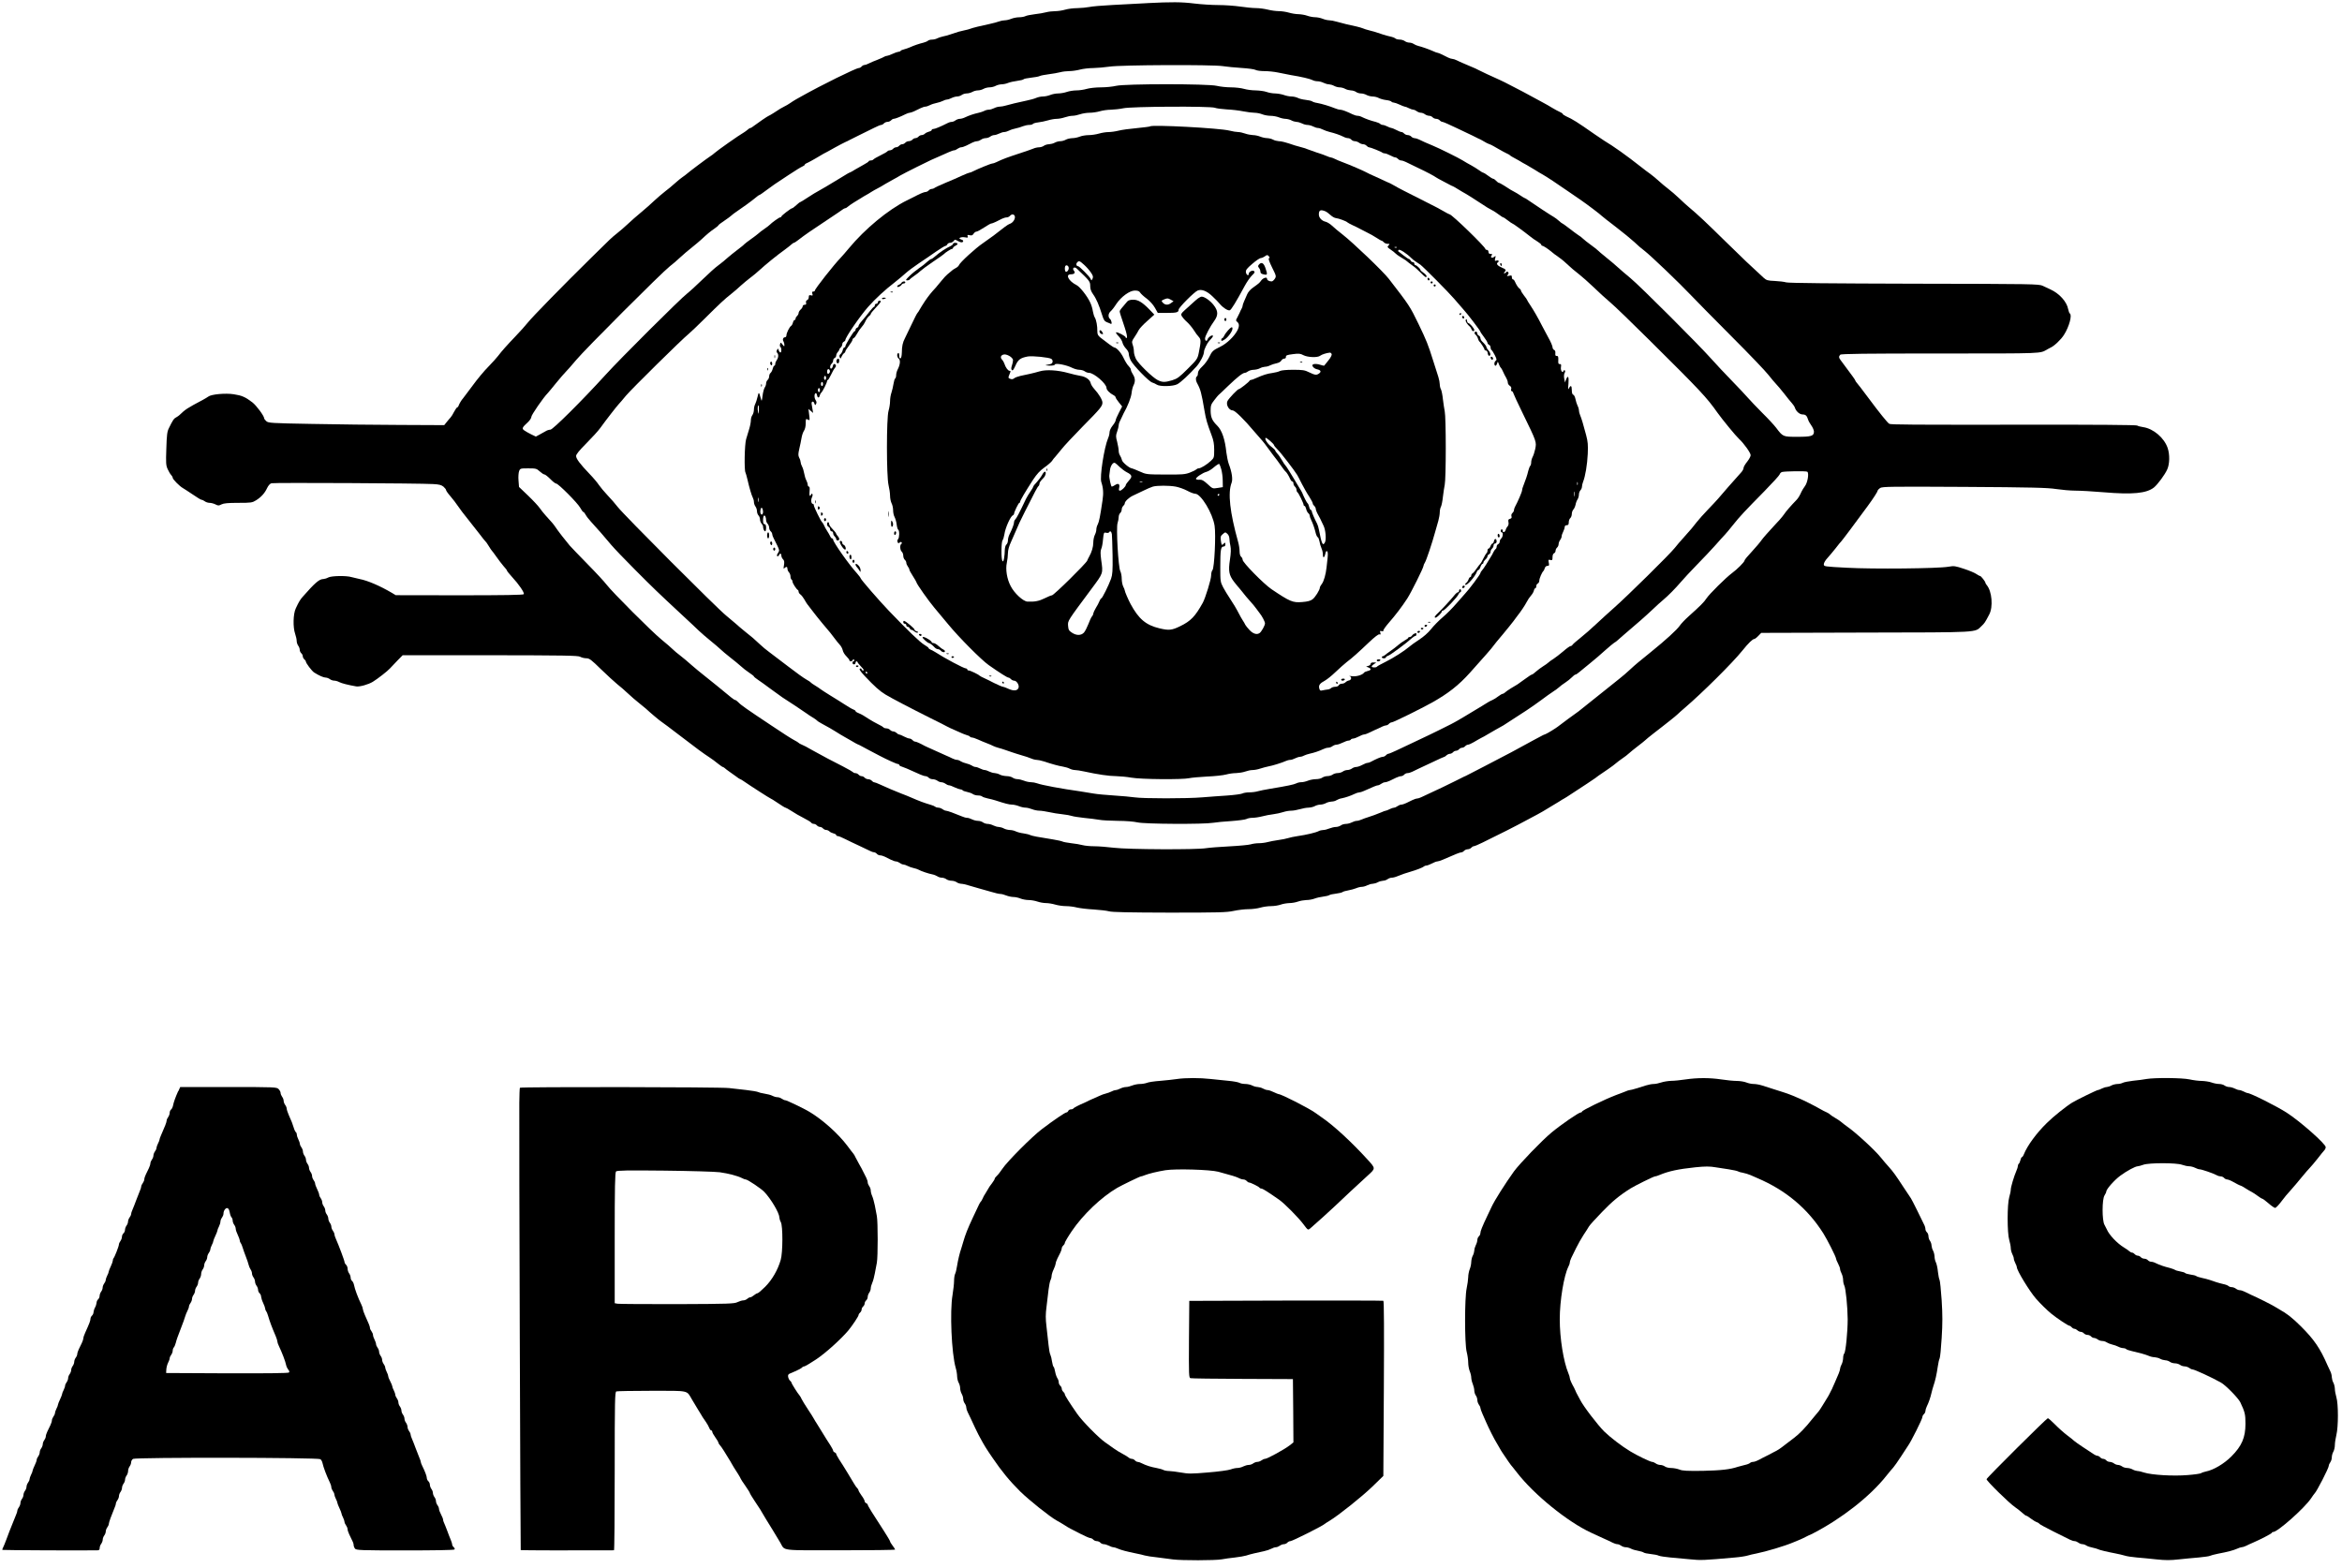 <?xml version="1.0" standalone="no"?>
<!DOCTYPE svg PUBLIC "-//W3C//DTD SVG 20010904//EN"
 "http://www.w3.org/TR/2001/REC-SVG-20010904/DTD/svg10.dtd">
<svg version="1.0" xmlns="http://www.w3.org/2000/svg"
 width="2305pt" height="1543pt" viewBox="0 0 2305 1543"
 preserveAspectRatio="xMidYMid meet">

<g transform="translate(0,1543) scale(0.1,-0.1)"
fill="#000000" stroke="none">
<path d="M11290 15399 c-85 -5 -238 -12 -340 -18 -102 -5 -205 -14 -230 -20
-25 -5 -77 -10 -116 -11 -39 0 -93 -7 -120 -15 -27 -8 -71 -15 -99 -15 -27 0
-68 -5 -90 -11 -22 -6 -72 -15 -111 -19 -40 -5 -81 -13 -92 -19 -12 -6 -39
-11 -62 -11 -22 0 -57 -7 -77 -15 -19 -8 -48 -15 -64 -15 -15 0 -40 -5 -56
-11 -15 -6 -57 -17 -93 -25 -83 -17 -171 -39 -190 -47 -8 -4 -35 -11 -60 -16
-43 -9 -58 -13 -140 -41 -19 -7 -51 -15 -70 -19 -19 -4 -45 -13 -57 -19 -12
-7 -35 -12 -50 -12 -16 0 -34 -5 -40 -11 -6 -6 -26 -14 -44 -19 -42 -10 -95
-28 -134 -46 -16 -7 -42 -16 -58 -20 -15 -3 -30 -10 -33 -15 -3 -5 -13 -9 -22
-9 -9 -1 -35 -9 -57 -20 -22 -11 -47 -19 -56 -20 -8 0 -19 -4 -25 -8 -5 -4
-36 -18 -69 -31 -33 -12 -72 -29 -87 -37 -14 -8 -33 -14 -41 -14 -8 0 -20 -7
-27 -15 -7 -8 -20 -15 -28 -15 -27 0 -368 -168 -567 -280 -11 -6 -33 -19 -50
-28 -16 -9 -43 -26 -60 -38 -16 -11 -41 -26 -55 -32 -28 -14 -45 -24 -107 -65
-24 -15 -45 -27 -47 -27 -6 0 -114 -74 -146 -99 -14 -11 -29 -21 -34 -21 -5 0
-18 -7 -28 -17 -10 -9 -27 -21 -37 -27 -45 -25 -269 -183 -289 -203 -8 -8 -27
-22 -41 -31 -33 -21 -213 -156 -232 -174 -8 -7 -26 -21 -40 -30 -14 -9 -47
-36 -75 -61 -27 -24 -71 -62 -99 -82 -27 -21 -75 -62 -105 -90 -30 -29 -89
-81 -130 -115 -41 -34 -100 -85 -130 -114 -30 -28 -77 -70 -105 -91 -64 -52
-55 -44 -246 -232 -291 -286 -594 -597 -634 -648 -21 -27 -76 -88 -121 -135
-86 -90 -136 -146 -173 -195 -12 -16 -55 -64 -95 -105 -41 -41 -110 -124 -154
-185 -45 -60 -87 -117 -94 -125 -17 -19 -36 -51 -44 -72 -3 -10 -10 -18 -14
-18 -4 0 -18 -19 -30 -42 -12 -24 -28 -50 -36 -58 -7 -8 -25 -28 -38 -45 l-24
-30 -439 2 c-241 1 -630 5 -864 10 -399 7 -428 9 -448 27 -12 11 -21 23 -21
28 0 23 -77 127 -116 157 -69 53 -104 68 -183 80 -81 13 -223 0 -251 -23 -8
-6 -33 -21 -55 -33 -153 -81 -170 -92 -229 -149 -6 -6 -21 -16 -33 -23 -22
-11 -33 -28 -71 -106 -17 -33 -21 -68 -25 -200 -5 -144 -4 -165 13 -203 11
-24 26 -50 35 -58 8 -9 15 -21 15 -28 0 -14 68 -83 99 -100 11 -6 55 -35 97
-63 42 -29 81 -53 88 -53 7 0 21 -7 32 -15 10 -8 32 -15 47 -15 15 0 41 -7 57
-15 27 -14 33 -14 60 0 22 11 63 15 165 15 127 0 138 2 175 25 51 32 86 71
109 121 12 25 29 44 43 47 25 7 1463 0 1590 -8 61 -3 82 -9 103 -26 14 -13 25
-27 25 -33 0 -6 19 -34 43 -61 24 -28 58 -72 75 -98 18 -27 58 -80 90 -119 31
-39 83 -105 115 -146 32 -42 61 -79 65 -82 5 -3 19 -23 32 -45 13 -22 27 -42
30 -45 4 -3 24 -30 45 -60 21 -30 53 -72 71 -93 19 -20 34 -40 34 -45 0 -4 23
-32 50 -62 67 -72 124 -156 115 -169 -4 -8 -200 -11 -633 -11 l-627 1 -40 24
c-114 67 -236 120 -315 135 -25 5 -61 14 -80 19 -52 16 -200 13 -230 -4 -14
-8 -35 -14 -47 -15 -41 0 -83 -37 -206 -177 -22 -25 -37 -49 -66 -112 -26 -54
-29 -186 -6 -251 8 -23 15 -55 15 -69 0 -15 7 -36 15 -47 8 -10 15 -29 15 -40
0 -12 7 -27 15 -34 8 -7 15 -20 15 -30 0 -10 7 -23 15 -30 8 -7 15 -16 15 -21
0 -16 59 -94 82 -109 49 -31 93 -50 113 -50 12 0 30 -7 41 -15 10 -8 30 -15
42 -15 13 0 36 -6 50 -14 25 -13 89 -29 169 -43 33 -5 120 19 163 46 46 28
145 105 168 131 13 14 46 49 74 78 l51 52 861 0 c728 -1 865 -3 886 -15 14 -8
41 -15 60 -15 31 0 49 -14 145 -108 61 -59 133 -125 160 -147 28 -21 75 -63
105 -91 30 -29 80 -71 110 -95 30 -24 60 -48 66 -54 38 -36 139 -121 153 -129
9 -5 90 -66 180 -135 174 -134 232 -176 296 -218 22 -14 58 -41 81 -60 23 -18
44 -33 48 -33 4 0 13 -6 20 -12 8 -7 24 -20 36 -28 12 -8 42 -30 66 -47 23
-18 46 -33 49 -33 3 0 18 -8 33 -19 66 -46 261 -171 266 -171 3 0 35 -20 72
-45 36 -25 69 -45 74 -45 4 0 32 -15 61 -34 28 -19 82 -50 118 -68 36 -18 70
-39 74 -45 4 -7 16 -13 26 -13 10 0 24 -7 31 -15 7 -8 20 -15 30 -15 10 0 23
-7 30 -15 7 -8 21 -15 31 -15 9 0 24 -6 31 -13 7 -8 26 -17 41 -21 15 -3 27
-11 27 -16 0 -6 7 -10 15 -10 8 0 41 -13 72 -29 32 -16 94 -46 138 -66 44 -21
92 -44 107 -51 14 -8 33 -14 41 -14 8 0 20 -7 27 -15 7 -8 21 -15 32 -15 11 0
32 -6 46 -13 15 -8 42 -21 60 -30 19 -9 41 -17 51 -17 9 0 26 -7 37 -15 10 -8
26 -15 34 -15 8 0 27 -6 42 -14 15 -8 41 -17 59 -21 19 -4 40 -11 49 -16 23
-14 102 -40 135 -46 17 -3 39 -12 50 -19 11 -8 31 -14 45 -14 14 0 34 -7 44
-15 11 -8 34 -15 51 -15 17 0 40 -7 51 -15 10 -8 30 -14 44 -15 14 0 45 -7 70
-15 25 -8 70 -21 100 -29 30 -8 86 -24 124 -35 38 -12 79 -21 91 -21 13 0 39
-7 58 -15 20 -8 52 -15 70 -15 19 0 51 -7 70 -15 20 -8 56 -15 80 -15 25 0 64
-7 87 -15 23 -8 61 -15 85 -15 23 0 64 -7 91 -15 27 -8 74 -15 104 -15 31 0
80 -6 110 -14 30 -7 105 -16 165 -19 61 -4 128 -12 150 -18 29 -9 198 -12 595
-13 488 0 564 2 632 17 42 9 108 17 145 17 37 0 90 7 117 15 27 8 74 15 105
15 31 0 74 7 96 15 22 8 60 14 85 15 25 0 63 7 85 15 22 8 59 14 82 15 24 0
60 6 80 14 21 8 60 17 87 20 27 3 54 10 60 15 6 4 35 11 65 14 29 4 58 10 65
16 6 5 31 12 55 16 24 4 59 14 77 21 18 8 44 14 58 14 13 0 37 7 52 15 16 8
40 15 54 15 14 1 36 7 50 15 14 8 37 14 51 15 14 0 34 7 45 15 10 8 29 15 41
15 12 0 37 6 55 14 41 17 93 35 133 46 53 15 120 41 130 51 5 5 16 9 25 9 8 0
32 9 53 20 20 11 44 20 52 20 8 0 31 7 52 16 21 9 52 22 68 29 17 7 47 20 68
29 21 9 44 16 51 16 8 0 19 7 26 15 7 8 23 15 35 15 12 0 28 7 35 15 7 8 18
15 25 15 7 0 46 16 86 36 149 72 336 167 424 215 50 26 104 55 120 64 17 9 39
22 50 28 96 57 141 85 164 99 14 10 33 21 41 25 8 4 47 28 85 54 39 25 104 68
145 95 41 27 77 51 80 54 6 6 38 29 127 89 33 23 69 49 79 59 10 9 38 30 61
46 24 16 53 38 65 50 13 12 51 43 85 69 34 26 68 53 75 60 7 8 45 38 83 68 39
30 77 59 85 66 8 7 42 33 75 59 33 26 67 54 76 63 9 9 42 39 74 66 166 142
467 440 563 560 61 76 101 114 118 115 5 0 23 13 39 30 l29 30 1030 3 c1132 2
1070 -1 1137 63 31 29 36 37 77 115 40 75 27 229 -25 290 -7 8 -13 19 -13 23
0 11 -43 66 -52 66 -5 0 -21 9 -36 19 -15 11 -69 34 -121 51 -88 29 -99 31
-155 21 -105 -18 -743 -24 -997 -10 -228 12 -229 12 -229 35 0 13 16 40 36 61
19 21 56 65 82 98 25 33 49 62 53 65 7 6 146 191 262 350 56 76 97 141 97 150
0 5 11 17 24 26 23 14 103 15 828 11 662 -4 821 -8 903 -21 55 -8 140 -16 190
-16 49 0 175 -7 280 -16 284 -24 420 -11 494 47 36 29 108 126 131 178 24 53
26 147 4 211 -34 100 -140 190 -240 205 -27 4 -54 11 -60 16 -7 6 -426 9
-1045 8 -1207 -1 -1379 0 -1395 9 -17 10 -98 110 -207 257 -53 72 -104 137
-112 146 -8 9 -15 19 -15 23 0 6 -30 47 -145 201 -18 23 -19 37 -3 53 9 9 242
12 986 12 1035 0 976 -2 1052 41 8 5 22 12 30 16 36 15 105 80 134 127 51 80
82 195 57 210 -5 3 -12 22 -16 42 -13 73 -87 155 -175 195 -19 9 -53 25 -75
35 -38 18 -86 19 -1265 21 -806 2 -1237 6 -1260 13 -19 6 -70 12 -113 14 -70
3 -81 6 -110 32 -128 117 -206 191 -377 359 -188 185 -271 263 -355 333 -22
18 -67 59 -99 90 -33 31 -82 74 -109 94 -27 21 -69 55 -92 77 -24 22 -60 52
-82 68 -22 15 -64 47 -94 71 -142 112 -269 202 -361 257 -9 5 -52 34 -95 64
-173 121 -213 146 -280 176 -18 9 -33 19 -33 23 0 4 -12 13 -27 19 -16 7 -50
25 -78 42 -27 17 -63 37 -80 46 -16 8 -70 38 -120 65 -49 27 -126 68 -170 90
-44 23 -87 45 -95 49 -8 4 -31 15 -50 24 -70 30 -195 90 -210 98 -8 5 -22 12
-30 15 -8 3 -30 12 -47 20 -18 8 -50 21 -70 30 -21 9 -51 22 -66 30 -16 8 -35
14 -44 14 -8 0 -27 6 -41 13 -15 8 -42 21 -60 30 -19 9 -38 17 -44 17 -5 0
-24 7 -41 15 -42 19 -116 45 -147 52 -14 3 -34 12 -45 19 -11 8 -31 14 -45 14
-14 0 -34 7 -44 15 -11 8 -34 15 -51 15 -17 0 -36 5 -42 11 -6 6 -29 15 -50
19 -21 5 -54 13 -73 20 -76 26 -97 32 -135 41 -22 5 -49 14 -60 19 -11 5 -40
13 -65 19 -25 6 -67 15 -95 21 -27 7 -72 18 -99 26 -26 8 -61 14 -76 14 -15 0
-44 7 -63 15 -20 8 -53 15 -74 15 -21 0 -56 7 -78 15 -22 8 -60 14 -85 15 -25
0 -67 7 -94 15 -27 8 -72 15 -100 15 -29 0 -78 7 -109 15 -32 8 -84 15 -115
15 -31 0 -102 7 -156 15 -55 8 -151 15 -215 15 -64 0 -170 7 -236 15 -129 16
-223 16 -465 4z m745 -620 c39 -6 122 -14 185 -18 63 -4 125 -12 137 -19 12
-7 52 -12 88 -12 37 0 97 -6 134 -14 36 -8 93 -19 126 -25 101 -16 189 -37
212 -49 12 -7 35 -12 51 -12 16 0 43 -7 58 -15 16 -8 40 -15 54 -15 14 -1 36
-7 50 -15 14 -8 39 -15 55 -15 17 0 41 -7 55 -15 14 -8 39 -14 56 -15 16 0 39
-7 50 -15 10 -8 33 -15 49 -15 17 0 41 -7 55 -15 14 -8 40 -14 58 -15 19 0 46
-6 60 -14 15 -8 48 -18 74 -21 26 -3 50 -10 53 -16 4 -5 14 -9 23 -9 9 -1 35
-9 57 -20 22 -11 45 -19 51 -20 7 0 25 -7 40 -15 16 -8 36 -15 44 -15 8 0 24
-7 34 -15 11 -8 29 -15 40 -15 12 0 30 -7 40 -15 11 -8 30 -15 42 -15 12 0 27
-7 34 -15 7 -8 23 -15 35 -15 12 0 28 -7 35 -15 7 -8 19 -15 27 -15 8 0 73
-29 146 -64 73 -35 139 -67 147 -70 8 -3 22 -10 30 -15 8 -5 22 -12 30 -15 8
-3 23 -10 33 -16 9 -5 25 -15 35 -20 9 -6 24 -13 32 -16 8 -3 20 -8 25 -10 6
-2 37 -20 70 -39 33 -19 71 -40 85 -46 13 -6 27 -13 30 -17 3 -4 16 -13 30
-20 14 -7 41 -22 60 -33 19 -12 53 -32 75 -43 22 -12 58 -34 81 -48 23 -15 56
-35 75 -45 35 -19 156 -99 269 -178 36 -25 83 -57 105 -72 60 -41 199 -146
210 -159 6 -6 68 -55 139 -109 70 -54 151 -120 180 -147 28 -28 74 -67 101
-87 59 -45 347 -320 460 -440 44 -47 222 -227 395 -401 174 -174 338 -345 365
-381 28 -35 61 -75 75 -89 14 -14 50 -57 80 -95 30 -39 64 -81 77 -95 13 -14
26 -34 29 -45 11 -34 46 -65 75 -65 29 0 43 -12 54 -50 4 -14 19 -40 32 -58
14 -19 25 -46 26 -60 0 -44 -25 -52 -163 -52 -143 0 -142 0 -210 90 -19 25
-79 90 -135 145 -55 55 -119 123 -143 150 -24 28 -96 104 -160 170 -65 66
-153 161 -197 210 -125 141 -707 723 -798 797 -45 37 -102 86 -127 109 -25 23
-76 66 -115 97 -38 31 -74 61 -80 68 -5 6 -36 30 -69 54 -32 23 -67 51 -77 61
-10 10 -30 26 -46 35 -15 10 -56 40 -89 66 -34 26 -64 48 -67 48 -3 0 -18 11
-33 25 -15 14 -38 31 -50 38 -21 11 -192 123 -256 168 -15 11 -29 19 -32 19
-3 0 -22 12 -43 26 -21 14 -47 30 -58 35 -22 11 -41 22 -102 62 -24 15 -46 27
-51 27 -5 0 -17 9 -27 20 -10 11 -23 20 -29 20 -6 0 -29 14 -50 30 -22 17 -44
30 -48 30 -5 0 -24 11 -41 24 -18 13 -52 34 -77 48 -25 13 -63 35 -85 49 -40
25 -232 120 -293 145 -58 24 -106 45 -135 60 -16 8 -37 14 -47 14 -9 0 -23 7
-30 15 -7 8 -23 15 -35 15 -12 0 -28 7 -35 15 -7 8 -19 15 -26 15 -8 0 -31 9
-51 20 -21 11 -43 20 -49 20 -7 0 -25 7 -40 15 -16 8 -36 15 -45 15 -8 0 -20
5 -26 11 -6 6 -26 14 -44 19 -46 11 -98 30 -131 46 -14 8 -35 14 -46 14 -11 0
-33 6 -49 14 -57 28 -104 46 -123 46 -11 0 -34 6 -52 14 -49 20 -128 44 -173
52 -22 3 -45 11 -51 16 -7 5 -36 12 -65 15 -29 3 -64 12 -78 20 -15 7 -42 13
-61 13 -19 0 -53 7 -75 15 -22 8 -60 14 -85 15 -25 0 -63 7 -85 15 -22 8 -70
14 -106 15 -36 0 -88 7 -115 15 -27 8 -85 15 -129 15 -44 0 -107 7 -140 15
-87 21 -903 21 -990 0 -33 -8 -100 -15 -150 -15 -50 0 -112 -7 -139 -15 -27
-8 -73 -15 -101 -15 -29 0 -72 -7 -95 -15 -23 -8 -62 -15 -85 -15 -23 0 -59
-7 -78 -15 -20 -8 -52 -15 -71 -15 -20 0 -50 -6 -68 -14 -18 -8 -58 -19 -88
-25 -94 -20 -174 -39 -210 -50 -19 -6 -47 -11 -61 -11 -15 0 -40 -7 -55 -15
-16 -8 -39 -15 -52 -15 -13 0 -33 -5 -45 -12 -12 -6 -38 -15 -57 -19 -43 -9
-96 -27 -133 -45 -16 -8 -39 -14 -51 -14 -12 0 -31 -7 -42 -15 -10 -8 -27 -15
-37 -15 -11 0 -31 -6 -45 -14 -63 -32 -120 -56 -136 -56 -9 0 -16 -4 -16 -10
0 -5 -12 -13 -27 -16 -15 -4 -34 -13 -41 -21 -7 -7 -22 -13 -31 -13 -10 0 -24
-7 -31 -15 -7 -8 -20 -15 -30 -15 -10 0 -23 -7 -30 -15 -7 -8 -23 -15 -35 -15
-12 0 -28 -7 -35 -15 -7 -8 -20 -15 -30 -15 -10 0 -23 -7 -30 -15 -7 -8 -20
-15 -30 -15 -10 0 -23 -7 -30 -15 -7 -8 -21 -15 -31 -15 -10 0 -20 -4 -24 -9
-3 -5 -34 -24 -70 -41 -36 -17 -67 -36 -70 -41 -4 -5 -15 -9 -26 -9 -10 0 -19
-4 -19 -8 0 -4 -24 -20 -52 -35 -29 -16 -66 -37 -83 -47 -16 -11 -37 -22 -45
-26 -17 -6 -20 -8 -123 -71 -115 -70 -138 -83 -184 -109 -24 -12 -74 -43 -112
-68 -38 -25 -72 -46 -75 -46 -4 0 -21 -13 -39 -30 -18 -16 -35 -30 -40 -30
-12 0 -107 -73 -107 -82 0 -4 -5 -8 -11 -8 -11 0 -83 -52 -104 -74 -5 -6 -28
-23 -51 -39 -22 -15 -50 -36 -60 -46 -11 -10 -44 -35 -74 -56 -30 -21 -59 -44
-65 -50 -5 -7 -37 -32 -70 -57 -33 -25 -71 -56 -85 -68 -14 -12 -36 -31 -50
-43 -14 -12 -41 -33 -60 -47 -19 -13 -82 -70 -140 -126 -58 -56 -127 -120
-155 -142 -71 -55 -658 -640 -805 -802 -235 -258 -519 -540 -543 -540 -12 0
-32 -6 -43 -13 -12 -6 -39 -22 -61 -34 l-39 -21 -44 21 c-25 12 -56 30 -69 39
-27 19 -24 28 36 83 18 17 33 40 33 52 0 18 116 187 161 233 8 8 45 53 83 100
38 47 81 96 95 110 14 14 60 66 101 115 89 107 841 859 920 921 30 23 78 64
105 90 28 26 79 70 115 98 35 28 79 65 96 81 51 48 87 78 127 105 20 14 37 28
37 31 0 4 26 24 58 45 31 21 64 45 73 54 9 8 26 22 39 30 63 42 159 112 191
139 20 17 39 31 43 31 4 0 35 21 70 48 74 55 68 50 216 148 63 42 125 80 138
85 12 5 22 12 22 17 0 4 12 13 28 19 15 7 50 26 77 42 28 17 64 38 80 47 17 8
66 35 110 60 44 24 91 49 105 55 14 6 33 15 43 21 10 5 55 27 100 50 45 22
108 53 140 69 31 16 63 29 71 29 7 0 19 7 26 15 7 8 23 15 35 15 12 0 28 7 35
15 7 8 18 15 26 15 14 0 66 20 117 46 16 8 35 14 42 14 7 0 27 7 44 15 17 8
45 22 62 30 17 8 38 15 47 15 9 0 30 7 45 15 15 8 44 17 64 21 20 4 48 13 62
20 14 8 33 14 42 14 9 0 30 7 45 15 16 8 41 15 55 15 14 0 34 7 45 15 10 8 33
15 49 15 17 0 41 7 55 15 14 8 39 15 55 15 17 0 41 7 55 15 14 8 41 15 60 15
19 0 46 7 60 15 14 8 40 14 58 15 18 0 47 6 65 14 18 7 58 16 90 20 31 4 59
11 62 16 2 4 35 11 72 15 38 4 76 11 85 16 9 5 50 13 90 18 40 5 91 14 113 20
22 6 63 11 90 11 28 0 75 7 105 15 30 8 89 15 130 15 41 1 113 7 160 14 106
17 1006 21 1115 5z m-78 -410 c15 -6 69 -13 118 -16 50 -2 122 -11 162 -19 40
-8 90 -14 111 -14 22 0 56 -7 75 -15 20 -8 57 -15 82 -15 25 0 62 -7 82 -15
19 -8 50 -15 67 -15 17 -1 42 -7 56 -15 14 -8 36 -14 50 -15 14 0 38 -7 54
-15 15 -8 40 -15 55 -15 14 0 39 -7 55 -15 15 -8 37 -15 48 -15 10 0 32 -7 47
-15 16 -8 46 -19 67 -24 50 -12 102 -30 136 -47 14 -8 35 -14 46 -14 11 0 25
-7 32 -15 7 -8 22 -15 34 -15 12 0 31 -7 42 -15 10 -8 29 -15 40 -15 12 0 27
-7 34 -15 7 -8 18 -15 24 -15 13 0 124 -44 133 -54 3 -3 14 -6 22 -6 9 0 33
-9 54 -20 20 -11 43 -20 51 -20 7 0 19 -7 26 -15 7 -8 21 -15 30 -15 10 0 31
-7 47 -15 15 -8 66 -32 113 -55 90 -42 168 -84 185 -97 6 -4 35 -21 65 -36 30
-16 62 -32 70 -37 8 -5 22 -11 30 -14 8 -4 29 -15 45 -26 17 -11 39 -24 50
-30 33 -17 126 -76 189 -118 44 -30 71 -46 106 -64 14 -7 41 -25 61 -40 20
-15 40 -28 44 -28 4 0 24 -13 45 -30 21 -16 41 -30 44 -30 7 0 115 -79 175
-127 19 -16 51 -38 73 -51 21 -13 38 -27 38 -33 0 -5 5 -9 10 -9 11 0 60 -33
94 -62 11 -10 38 -30 60 -45 22 -16 48 -35 56 -43 70 -65 111 -100 153 -132
27 -21 91 -77 141 -125 50 -49 123 -115 161 -147 39 -32 212 -199 385 -371
506 -502 565 -564 675 -720 48 -67 180 -228 210 -255 48 -44 115 -138 115
-161 0 -12 -16 -41 -35 -65 -19 -23 -35 -51 -35 -61 0 -10 -10 -29 -23 -43
-66 -73 -205 -231 -228 -260 -15 -17 -60 -66 -101 -108 -41 -43 -90 -97 -109
-122 -34 -45 -56 -71 -135 -159 -23 -25 -60 -68 -82 -96 -50 -63 -465 -472
-592 -584 -52 -46 -132 -119 -178 -162 -45 -43 -115 -104 -155 -136 -39 -31
-76 -63 -80 -70 -4 -7 -13 -13 -20 -13 -7 0 -39 -23 -72 -52 -33 -28 -76 -61
-96 -74 -20 -12 -42 -28 -50 -36 -8 -8 -31 -24 -52 -37 -21 -13 -53 -37 -70
-52 -17 -16 -35 -29 -40 -29 -5 0 -34 -19 -65 -42 -32 -24 -66 -48 -77 -55
-11 -7 -40 -24 -65 -39 -25 -15 -51 -34 -58 -41 -7 -7 -18 -13 -23 -13 -6 0
-25 -11 -42 -24 -18 -14 -43 -30 -57 -36 -14 -6 -34 -16 -45 -23 -11 -7 -38
-24 -60 -37 -128 -78 -259 -156 -275 -163 -8 -4 -22 -11 -30 -16 -8 -5 -22
-12 -30 -15 -8 -3 -22 -10 -30 -15 -8 -5 -22 -12 -30 -15 -8 -3 -22 -10 -30
-15 -15 -8 -139 -68 -280 -134 -41 -19 -104 -49 -140 -66 -36 -17 -70 -31 -76
-31 -7 0 -17 -7 -24 -15 -7 -8 -21 -15 -31 -15 -16 0 -61 -19 -121 -51 -10 -5
-23 -9 -31 -9 -7 0 -29 -9 -50 -20 -20 -11 -47 -20 -59 -20 -13 0 -32 -7 -42
-15 -11 -8 -31 -15 -45 -15 -14 0 -35 -7 -45 -15 -11 -8 -34 -15 -50 -15 -17
0 -40 -7 -50 -15 -11 -8 -34 -15 -51 -15 -17 0 -40 -7 -51 -15 -10 -8 -38 -15
-62 -15 -23 0 -59 -7 -79 -15 -19 -8 -49 -15 -65 -15 -16 0 -39 -5 -51 -12
-22 -11 -87 -25 -257 -53 -47 -7 -101 -19 -120 -24 -19 -6 -57 -11 -83 -11
-27 0 -58 -5 -69 -11 -11 -6 -78 -15 -147 -20 -69 -4 -180 -13 -246 -18 -147
-13 -588 -13 -670 0 -33 5 -123 13 -200 18 -77 5 -167 13 -200 19 -33 6 -94
16 -135 22 -180 25 -379 62 -423 79 -16 6 -43 11 -61 11 -19 0 -50 7 -69 15
-20 8 -49 15 -64 15 -15 0 -37 7 -47 15 -11 8 -38 15 -60 15 -23 1 -52 7 -66
15 -14 8 -36 14 -50 15 -14 0 -38 7 -54 15 -15 8 -36 15 -45 15 -9 0 -29 7
-45 15 -15 8 -36 15 -45 15 -9 0 -25 6 -36 14 -11 7 -36 17 -55 21 -19 4 -44
14 -55 21 -11 8 -27 14 -36 14 -10 0 -30 6 -46 14 -15 8 -44 21 -63 29 -19 9
-64 29 -100 45 -36 16 -72 33 -80 36 -8 3 -22 10 -30 14 -43 24 -83 42 -95 42
-7 0 -18 7 -25 15 -7 8 -20 15 -29 15 -9 0 -33 9 -54 20 -20 11 -42 20 -48 20
-6 0 -17 7 -25 15 -9 8 -24 15 -33 15 -10 0 -24 7 -31 15 -7 8 -23 15 -36 15
-12 0 -25 4 -28 9 -4 5 -27 20 -54 32 -26 13 -65 35 -87 49 -22 14 -49 31 -60
38 -11 7 -32 17 -47 23 -16 6 -28 15 -28 19 0 5 -9 11 -19 15 -11 3 -49 25
-84 48 -36 23 -102 65 -147 92 -45 28 -87 55 -93 60 -7 6 -30 22 -52 35 -22
13 -43 28 -46 32 -3 5 -23 18 -43 29 -21 11 -101 68 -177 127 -77 59 -161 123
-187 142 -27 19 -70 55 -96 80 -67 62 -63 59 -141 121 -38 31 -81 67 -93 79
-13 12 -56 48 -95 80 -88 70 -1009 993 -1068 1070 -23 30 -68 82 -100 115 -31
33 -69 78 -84 100 -14 22 -56 72 -93 110 -93 97 -132 149 -132 176 0 17 31 54
101 125 55 55 117 123 137 151 53 74 163 215 181 234 9 9 41 46 71 83 55 66
555 559 620 611 19 16 90 83 156 149 149 148 194 190 260 242 29 23 71 59 95
82 24 22 67 57 94 78 28 20 70 56 95 79 52 48 168 143 244 197 28 21 58 44 67
53 9 8 19 15 23 15 5 0 25 13 45 29 56 44 134 98 286 198 77 51 145 97 152
103 7 5 17 10 22 10 5 0 16 6 23 13 7 7 35 27 61 43 27 16 61 37 75 46 15 10
36 22 47 28 11 6 34 19 50 30 17 11 44 26 60 34 17 8 53 29 80 46 28 16 64 37
80 45 17 9 46 25 65 37 19 11 94 50 165 85 135 67 163 80 230 108 22 9 58 25
81 36 23 10 47 19 55 19 8 0 23 7 33 15 11 8 28 15 37 15 10 0 32 8 51 17 18
9 45 22 60 30 14 7 35 13 45 13 11 0 28 7 39 15 10 8 31 15 45 15 14 0 34 7
45 15 10 8 28 15 39 15 11 0 33 7 49 15 15 8 38 15 50 15 11 0 34 7 49 15 15
8 45 17 65 21 20 4 51 13 69 21 18 7 46 13 62 13 16 0 32 4 36 9 3 6 27 13 53
16 26 3 69 12 96 20 26 8 65 15 86 15 21 0 57 7 80 15 23 8 57 15 75 15 18 0
52 7 75 15 23 8 66 15 95 15 28 0 74 7 101 15 27 8 76 15 109 15 33 1 87 7
120 14 77 18 858 22 902 5z m-6645 -3579 c18 -16 38 -30 46 -30 7 0 33 -20 58
-45 24 -25 50 -45 58 -45 21 0 209 -189 236 -237 13 -24 27 -43 32 -43 4 0 14
-12 22 -27 8 -16 32 -46 53 -69 52 -56 140 -156 200 -229 28 -33 131 -141 230
-240 182 -183 229 -228 457 -440 72 -66 150 -140 175 -164 26 -24 77 -69 116
-100 38 -31 81 -67 95 -81 14 -14 57 -50 95 -80 39 -30 86 -69 106 -87 19 -18
56 -47 82 -64 26 -17 47 -34 47 -37 0 -4 17 -18 38 -32 20 -13 80 -56 132 -95
52 -38 102 -74 111 -80 24 -14 232 -152 244 -162 6 -5 28 -20 50 -33 22 -13
43 -28 46 -32 3 -5 22 -17 42 -28 76 -41 103 -57 145 -83 23 -15 61 -38 83
-50 22 -12 56 -32 77 -44 20 -13 44 -25 52 -29 8 -3 22 -9 30 -14 8 -5 50 -27
92 -49 42 -22 85 -44 95 -50 66 -35 167 -81 179 -81 8 0 14 -4 14 -9 0 -5 10
-13 23 -16 12 -4 36 -13 52 -20 127 -58 167 -75 184 -75 10 0 24 -7 31 -15 7
-8 25 -15 39 -15 15 0 36 -7 47 -15 10 -8 28 -15 40 -15 11 0 29 -7 40 -15 10
-8 26 -15 34 -15 8 0 33 -9 55 -20 22 -11 48 -19 57 -20 9 0 19 -4 22 -9 3 -5
22 -12 43 -16 20 -4 46 -13 57 -21 11 -8 34 -14 51 -14 17 0 35 -4 41 -10 5
-5 30 -14 54 -19 25 -5 59 -14 75 -19 95 -31 136 -42 164 -42 17 0 48 -7 68
-15 19 -8 49 -15 65 -15 16 0 45 -7 65 -15 19 -8 52 -15 72 -15 20 0 63 -7 96
-14 33 -8 92 -17 130 -21 39 -4 81 -12 95 -17 13 -5 67 -13 120 -19 52 -5 118
-13 145 -18 28 -6 111 -10 185 -11 80 0 159 -7 195 -15 70 -17 651 -20 745 -4
30 5 111 13 180 17 69 5 135 14 147 20 12 7 39 12 60 12 21 0 64 6 94 14 31 8
80 18 110 21 30 4 73 13 97 21 23 8 59 14 80 14 20 0 59 7 86 15 27 8 65 15
85 15 20 1 47 7 61 15 14 8 39 15 55 15 17 0 41 7 55 15 14 8 39 14 55 15 17
0 39 6 50 14 11 7 34 16 50 18 36 7 89 25 128 44 16 8 35 14 44 14 8 0 29 6
46 14 93 42 127 56 139 56 7 0 22 7 32 15 11 8 28 15 37 15 10 0 31 7 48 15
17 8 45 22 62 30 17 8 39 15 49 15 9 0 23 7 30 15 7 8 21 15 32 15 11 0 32 6
46 13 15 8 43 21 62 30 19 8 83 38 141 66 58 28 109 51 113 51 4 0 14 7 22 15
9 8 24 15 33 15 10 0 24 7 31 15 7 8 20 15 30 15 10 0 23 7 30 15 7 8 20 15
30 15 10 0 23 7 30 15 7 8 20 15 29 15 9 1 34 12 56 25 22 14 54 31 70 40 17
8 46 24 65 36 19 12 57 33 83 48 69 37 75 41 152 92 39 25 104 68 145 94 41
27 109 74 150 105 41 31 93 68 115 82 22 14 49 34 60 44 11 11 38 31 60 45 22
14 51 38 65 52 14 15 30 27 35 27 6 0 24 12 40 26 17 14 64 53 105 86 41 33
108 90 148 127 41 36 81 70 90 75 10 5 22 14 28 20 6 6 35 31 64 56 125 106
220 189 285 251 39 37 86 80 105 95 50 42 118 111 172 174 25 30 97 107 159
171 63 64 145 151 184 195 38 43 80 90 94 104 13 14 49 57 79 95 65 82 116
136 309 332 78 80 145 153 148 163 3 11 14 21 23 24 29 8 236 11 249 3 19 -12
4 -107 -23 -142 -12 -17 -28 -41 -34 -55 -16 -37 -33 -65 -50 -82 -54 -56
-100 -108 -122 -141 -14 -22 -64 -78 -110 -126 -45 -48 -95 -105 -110 -126
-15 -22 -59 -74 -97 -115 -39 -41 -71 -80 -71 -86 0 -15 -74 -89 -125 -126
-56 -41 -223 -206 -250 -248 -23 -36 -60 -73 -175 -176 -36 -32 -76 -74 -89
-94 -27 -39 -137 -140 -282 -257 -52 -43 -111 -91 -130 -106 -19 -15 -54 -47
-79 -70 -25 -24 -72 -64 -105 -90 -33 -26 -96 -77 -140 -112 -44 -36 -118 -95
-164 -131 -46 -37 -89 -71 -95 -76 -6 -5 -51 -38 -101 -73 -49 -36 -96 -71
-104 -78 -16 -13 -98 -64 -118 -72 -7 -3 -19 -7 -25 -10 -7 -3 -44 -23 -83
-44 -140 -78 -307 -167 -500 -266 -82 -42 -157 -80 -165 -85 -8 -5 -22 -11
-30 -14 -8 -3 -22 -10 -30 -15 -8 -5 -22 -12 -30 -15 -8 -3 -22 -10 -30 -15
-17 -10 -218 -106 -270 -129 -19 -8 -47 -21 -62 -29 -14 -7 -33 -13 -41 -13
-9 0 -29 -7 -46 -15 -17 -8 -45 -22 -62 -30 -17 -8 -38 -15 -48 -15 -9 0 -26
-7 -37 -15 -10 -8 -26 -15 -34 -15 -8 0 -28 -7 -44 -15 -15 -8 -33 -15 -38
-15 -6 0 -24 -7 -41 -15 -35 -15 -110 -43 -142 -52 -11 -3 -34 -11 -52 -19
-17 -8 -40 -14 -51 -14 -11 0 -33 -7 -48 -15 -16 -8 -42 -15 -59 -15 -16 0
-39 -7 -49 -15 -11 -8 -33 -15 -48 -15 -16 0 -45 -7 -65 -15 -19 -8 -46 -15
-60 -15 -13 0 -34 -5 -45 -11 -26 -14 -122 -37 -207 -49 -35 -5 -77 -14 -95
-20 -17 -6 -60 -14 -96 -19 -36 -5 -83 -14 -105 -20 -22 -6 -60 -11 -85 -11
-25 0 -61 -5 -80 -11 -19 -6 -114 -15 -210 -20 -96 -5 -200 -13 -230 -18 -94
-16 -768 -13 -905 4 -66 8 -154 15 -195 15 -41 0 -93 5 -115 11 -22 6 -72 15
-112 19 -40 5 -78 12 -85 16 -7 4 -49 14 -93 21 -153 24 -210 35 -228 44 -9 5
-39 12 -65 16 -26 3 -59 12 -74 19 -15 8 -42 14 -60 14 -18 1 -44 7 -58 15
-14 8 -36 14 -50 15 -14 0 -38 7 -54 15 -15 8 -40 15 -55 15 -15 0 -36 7 -47
15 -10 8 -32 15 -49 15 -16 0 -43 7 -59 15 -15 8 -37 15 -48 15 -11 0 -34 6
-51 14 -72 30 -143 56 -157 56 -8 0 -24 7 -34 15 -11 8 -29 15 -41 15 -12 0
-25 4 -30 9 -6 5 -26 14 -45 19 -67 20 -104 33 -205 77 -16 7 -55 23 -85 34
-81 32 -134 55 -211 90 -25 12 -50 21 -56 21 -6 0 -16 7 -23 15 -7 8 -23 15
-35 15 -12 0 -28 7 -35 15 -7 8 -20 15 -30 15 -10 0 -23 7 -30 15 -7 8 -21 15
-31 15 -10 0 -20 4 -23 9 -3 4 -47 30 -98 56 -51 26 -120 61 -153 79 -155 84
-182 99 -215 118 -8 4 -26 13 -40 19 -13 5 -27 13 -30 17 -3 4 -23 16 -44 27
-22 11 -121 74 -220 141 -253 168 -305 205 -329 231 -12 12 -26 23 -32 23 -5
0 -23 12 -40 26 -62 52 -220 180 -271 220 -29 22 -81 66 -116 96 -35 31 -85
74 -113 95 -27 20 -61 49 -75 63 -14 14 -63 57 -110 95 -100 82 -485 468 -540
540 -21 28 -106 120 -190 205 -83 85 -161 166 -173 180 -32 37 -121 151 -139
180 -17 26 -37 50 -97 115 -20 22 -47 56 -60 75 -13 19 -64 74 -113 121 l-90
86 -5 64 c-3 35 0 76 6 92 10 26 13 27 90 27 75 0 82 -2 113 -30z"/>
<path d="M11319 14186 c-3 -3 -61 -10 -130 -17 -68 -6 -149 -17 -180 -25 -31
-8 -76 -14 -100 -14 -24 0 -66 -7 -93 -15 -27 -8 -73 -15 -101 -15 -29 0 -69
-7 -88 -15 -20 -8 -53 -15 -74 -15 -21 -1 -49 -7 -63 -15 -14 -8 -38 -15 -55
-15 -16 0 -41 -7 -55 -15 -14 -8 -39 -14 -56 -15 -16 0 -39 -7 -50 -15 -10 -8
-32 -15 -47 -15 -16 0 -43 -6 -60 -14 -18 -7 -68 -25 -112 -39 -146 -48 -184
-62 -248 -93 -16 -8 -34 -14 -42 -14 -13 0 -140 -52 -187 -76 -14 -8 -31 -14
-37 -14 -5 0 -38 -13 -73 -29 -35 -17 -108 -48 -163 -71 -55 -23 -104 -46
-109 -51 -6 -5 -18 -9 -27 -9 -9 0 -22 -7 -29 -15 -7 -8 -21 -15 -31 -15 -10
0 -45 -13 -76 -29 -32 -16 -80 -40 -108 -54 -183 -91 -412 -280 -571 -472 -27
-33 -63 -74 -79 -91 -68 -70 -255 -308 -255 -324 0 -6 -7 -10 -16 -10 -11 0
-14 -6 -9 -21 6 -19 4 -21 -14 -16 -17 4 -21 1 -21 -18 0 -13 -7 -26 -16 -29
-10 -4 -14 -14 -11 -26 4 -15 0 -20 -14 -20 -10 0 -19 -7 -19 -15 0 -8 -9 -23
-20 -32 -11 -10 -20 -25 -20 -34 0 -9 -7 -22 -15 -29 -8 -7 -15 -19 -15 -26 0
-8 -4 -14 -10 -14 -5 0 -12 -11 -16 -25 -3 -14 -11 -29 -18 -33 -16 -10 -46
-70 -46 -93 0 -10 -6 -19 -14 -19 -18 0 -27 -23 -15 -41 5 -8 9 -23 9 -34 0
-19 -2 -18 -19 4 -18 23 -18 23 -24 2 -3 -11 -1 -24 4 -27 12 -7 12 -54 0 -54
-5 0 -13 10 -17 22 -6 20 -7 20 -16 4 -7 -12 -7 -21 1 -29 15 -15 13 -48 -4
-71 -8 -11 -15 -28 -15 -38 0 -10 -4 -18 -9 -18 -5 0 -12 -13 -16 -29 -3 -16
-13 -35 -21 -42 -8 -6 -14 -22 -14 -34 0 -12 -7 -28 -15 -35 -8 -7 -15 -22
-15 -34 0 -12 -6 -30 -14 -41 -7 -11 -17 -47 -21 -80 -8 -60 -8 -60 -18 -25
-17 64 -20 65 -31 15 -6 -27 -17 -60 -23 -72 -7 -12 -13 -37 -13 -55 0 -19 -7
-43 -15 -54 -8 -10 -15 -33 -15 -50 0 -18 -7 -56 -16 -85 -9 -30 -23 -76 -31
-103 -15 -50 -20 -307 -6 -328 3 -6 12 -36 19 -67 19 -84 41 -157 53 -180 6
-11 11 -30 11 -43 0 -13 7 -33 15 -44 8 -10 15 -31 15 -46 0 -15 7 -33 15 -42
8 -8 15 -26 15 -40 0 -13 7 -31 15 -40 8 -8 15 -21 15 -29 0 -23 11 -47 21
-47 5 0 9 16 9 35 0 24 -5 35 -15 35 -11 0 -15 11 -15 39 0 22 4 42 9 45 10 7
21 -17 21 -46 0 -10 7 -26 15 -34 8 -9 15 -26 15 -38 0 -13 7 -29 15 -36 8 -7
15 -19 15 -27 0 -8 6 -27 14 -41 8 -15 25 -48 37 -74 21 -44 21 -48 6 -72 -11
-15 -13 -27 -7 -31 6 -3 13 1 16 9 9 22 24 20 24 -3 0 -11 7 -27 16 -36 13
-12 15 -26 10 -58 -6 -34 -5 -40 5 -29 18 17 29 15 29 -7 0 -11 7 -26 15 -35
8 -8 15 -26 15 -40 0 -14 5 -28 10 -31 6 -3 10 -13 10 -21 0 -15 39 -76 53
-82 4 -2 7 -10 7 -17 0 -8 8 -20 18 -27 10 -7 27 -29 38 -48 10 -19 24 -40 29
-47 17 -21 29 -37 60 -78 16 -22 56 -71 88 -110 83 -98 89 -105 122 -150 16
-22 39 -50 51 -63 12 -12 24 -36 28 -52 3 -17 19 -44 36 -60 16 -16 30 -34 30
-40 0 -14 27 -13 33 3 2 7 8 8 13 3 5 -5 4 -11 -3 -13 -18 -6 -16 -33 2 -33 8
0 15 7 15 15 0 8 5 15 10 15 6 0 10 -4 10 -8 0 -4 16 -24 36 -45 25 -26 31
-37 20 -37 -9 0 -16 5 -16 10 0 6 -4 10 -10 10 -21 0 -8 -24 43 -77 92 -98
147 -147 202 -180 65 -39 247 -134 445 -233 80 -39 152 -76 160 -81 8 -5 22
-12 30 -15 8 -3 43 -19 76 -34 34 -16 73 -32 88 -36 14 -3 29 -10 32 -15 3 -5
12 -9 21 -9 9 0 34 -9 57 -19 23 -10 61 -27 86 -36 25 -9 54 -22 65 -28 11 -5
33 -14 50 -18 16 -4 46 -13 65 -20 19 -6 51 -17 70 -24 19 -7 62 -20 95 -30
33 -9 75 -23 93 -31 18 -8 43 -14 55 -14 12 0 42 -6 67 -14 92 -30 147 -45
190 -52 24 -4 55 -13 69 -21 14 -7 37 -13 51 -13 14 0 54 -6 90 -14 132 -29
247 -46 315 -46 39 -1 106 -7 150 -15 93 -17 506 -20 570 -5 22 5 101 12 175
16 74 3 158 12 187 20 28 8 73 14 100 14 26 1 66 7 88 15 22 8 54 15 72 15 18
0 52 6 75 14 24 8 59 17 78 21 48 9 128 34 167 51 17 8 40 14 51 14 11 0 33 7
48 15 16 8 37 15 47 15 10 0 28 5 40 12 12 6 38 15 57 19 43 9 96 27 133 45
16 8 38 14 50 14 12 0 31 7 41 15 11 8 29 15 41 15 11 0 38 9 60 20 22 11 47
20 57 20 9 0 20 5 23 10 3 6 14 10 23 10 10 0 34 9 55 20 20 11 43 20 51 20 8
0 27 6 43 14 15 8 46 22 68 32 22 9 52 23 67 31 14 7 33 13 41 13 8 0 20 7 27
15 7 8 20 15 29 15 15 0 287 134 396 195 157 88 262 170 373 294 139 155 216
242 231 265 8 12 49 62 91 111 41 50 89 108 105 130 16 22 33 45 37 50 33 41
77 106 93 138 11 22 30 50 42 63 13 14 26 36 29 49 3 14 10 25 15 25 5 0 9 9
9 20 0 11 7 23 15 26 8 4 15 17 15 29 0 22 27 83 41 95 4 3 9 15 13 28 4 13
15 22 26 22 16 0 19 5 13 32 -6 28 -4 31 15 26 19 -5 22 -2 22 27 0 20 6 35
15 39 8 3 15 14 15 24 0 11 7 25 15 32 8 7 15 22 15 34 0 11 7 30 15 40 8 11
15 27 15 37 0 9 7 30 15 45 8 16 15 37 15 47 0 10 8 17 20 17 15 0 20 7 20 29
0 16 7 34 15 41 8 7 15 25 15 41 0 15 7 34 15 43 8 8 18 30 22 48 3 18 12 42
20 53 7 11 13 32 13 47 0 14 7 33 15 42 8 8 15 24 15 35 0 11 5 32 11 48 22
54 41 169 46 275 4 88 1 121 -16 185 -28 106 -45 163 -59 196 -7 16 -12 37
-12 48 0 11 -6 32 -14 47 -7 15 -16 43 -20 64 -4 20 -13 39 -21 42 -10 3 -15
19 -15 46 0 45 -11 52 -28 18 -9 -18 -10 -9 -5 45 6 70 -5 89 -24 40 l-10 -28
-7 36 c-5 22 -3 45 3 57 7 12 7 23 2 26 -5 4 -11 1 -13 -6 -9 -26 -30 5 -25
37 4 26 2 32 -11 31 -14 -1 -17 7 -15 40 1 33 -2 41 -15 40 -13 -1 -16 6 -14
27 2 17 -3 29 -13 33 -8 3 -15 16 -15 28 -1 11 -18 53 -40 91 -21 39 -50 93
-64 120 -39 77 -78 145 -113 198 -18 26 -33 51 -33 54 0 3 -13 22 -30 43 -16
21 -30 43 -30 48 0 6 -6 15 -12 19 -15 9 -33 37 -48 71 -5 12 -14 22 -20 22
-5 0 -10 9 -10 21 0 18 -4 20 -27 14 -23 -5 -25 -4 -13 10 9 11 10 19 3 26 -8
8 -13 7 -17 0 -4 -6 -12 -11 -19 -11 -8 0 -8 3 1 12 19 19 14 27 -27 44 -40
16 -58 38 -41 49 18 11 10 26 -10 20 -19 -6 -20 -4 -14 22 7 25 6 27 -9 15
-21 -18 -43 -6 -26 14 9 11 7 14 -10 14 -14 0 -21 6 -21 20 0 11 -7 20 -15 20
-8 0 -15 3 -15 8 -1 22 -331 342 -353 342 -4 0 -29 13 -56 29 -28 17 -96 53
-153 81 -250 126 -295 149 -328 169 -19 11 -42 23 -50 27 -8 3 -49 21 -90 41
-41 19 -91 42 -110 50 -19 9 -42 20 -50 25 -8 4 -22 11 -30 14 -8 3 -31 13
-50 22 -48 21 -87 37 -140 57 -25 9 -58 23 -73 31 -16 8 -33 14 -39 14 -5 0
-24 6 -41 14 -18 8 -63 24 -102 36 -38 13 -78 27 -87 31 -10 5 -34 13 -55 18
-21 5 -51 14 -68 19 -94 32 -133 42 -160 42 -16 1 -41 7 -55 15 -14 8 -40 14
-58 15 -18 0 -49 7 -69 15 -19 8 -52 15 -72 15 -20 1 -54 7 -76 15 -22 8 -53
15 -69 15 -16 0 -55 6 -85 14 -97 25 -763 60 -782 42z m1723 -835 c13 -5 36
-22 53 -38 16 -15 40 -29 54 -30 26 -2 103 -31 111 -41 3 -4 28 -17 55 -30 28
-13 57 -27 65 -32 8 -5 40 -21 70 -36 30 -14 74 -39 98 -55 24 -16 47 -29 51
-29 5 0 14 -7 21 -15 7 -8 23 -15 37 -15 22 0 23 -1 9 -16 -15 -14 -13 -18 21
-41 21 -14 42 -31 48 -38 5 -6 28 -23 50 -36 22 -13 45 -27 50 -31 6 -5 20
-16 32 -26 11 -9 31 -24 43 -32 13 -8 44 -36 70 -62 49 -50 60 -56 60 -35 0 6
-14 21 -30 32 -16 11 -30 23 -30 28 0 11 -38 47 -50 47 -5 0 -10 7 -10 15 0 8
-7 15 -15 15 -9 0 -18 7 -21 15 -4 8 -11 15 -16 15 -5 0 -31 17 -56 37 -26 21
-49 39 -51 40 -3 2 0 8 5 13 10 10 79 -35 125 -81 10 -10 30 -26 46 -36 15
-10 34 -22 42 -28 32 -24 282 -276 332 -335 30 -35 71 -83 91 -105 42 -45 168
-211 168 -220 0 -4 16 -27 35 -52 19 -25 35 -51 35 -58 0 -7 7 -15 15 -19 8
-3 15 -14 15 -25 0 -11 4 -22 9 -26 6 -3 20 -26 33 -51 20 -40 21 -47 7 -57
-15 -12 -15 -47 1 -47 4 0 11 10 15 23 6 21 7 21 17 -8 6 -16 15 -32 19 -35 4
-3 13 -17 18 -30 6 -14 15 -32 19 -40 24 -42 32 -61 32 -77 0 -10 9 -24 19
-30 13 -8 18 -19 14 -33 -3 -11 -1 -20 5 -20 6 0 14 -10 17 -22 4 -13 44 -99
90 -193 140 -287 139 -285 124 -357 -6 -27 -17 -62 -25 -76 -8 -15 -14 -38
-14 -52 0 -15 -4 -30 -9 -35 -6 -6 -14 -28 -20 -50 -10 -44 -27 -93 -47 -143
-8 -18 -14 -40 -14 -49 0 -14 -41 -110 -71 -165 -5 -10 -9 -24 -9 -32 0 -7 -7
-19 -15 -26 -9 -8 -13 -21 -9 -32 4 -14 0 -21 -15 -25 -16 -4 -19 -11 -15 -32
4 -18 0 -33 -9 -43 -8 -8 -16 -23 -18 -33 -5 -23 -29 -32 -29 -11 0 9 -4 16
-10 16 -5 0 -10 -7 -10 -15 0 -8 5 -15 10 -15 16 0 12 -46 -5 -60 -8 -7 -15
-21 -15 -32 0 -10 -7 -21 -15 -24 -8 -4 -15 -14 -15 -24 0 -11 -5 -22 -11 -25
-5 -4 -15 -17 -20 -28 -5 -12 -17 -34 -27 -49 -9 -14 -30 -48 -46 -75 -16 -26
-36 -54 -43 -61 -7 -7 -13 -18 -13 -23 0 -12 -112 -162 -148 -199 -13 -14 -53
-59 -88 -100 -35 -41 -95 -102 -134 -135 -39 -33 -91 -86 -116 -118 -28 -35
-74 -76 -118 -104 -39 -26 -82 -56 -96 -69 -46 -40 -155 -110 -236 -150 -43
-21 -80 -42 -82 -46 -5 -11 -52 -10 -52 1 0 5 10 16 23 24 l22 16 -27 0 c-18
1 -28 -4 -28 -13 0 -7 -10 -17 -22 -20 l-23 -7 23 -9 c31 -13 28 -27 -8 -35
-16 -4 -32 -11 -35 -16 -14 -22 -76 -41 -117 -35 -24 3 -35 3 -25 0 23 -7 18
-38 -7 -42 -11 -2 -26 -10 -34 -18 -7 -8 -24 -14 -37 -14 -12 0 -25 -7 -29
-15 -3 -8 -18 -15 -34 -15 -15 0 -34 -6 -40 -12 -7 -7 -23 -14 -35 -15 -12 -1
-34 -5 -49 -8 -23 -6 -28 -4 -34 19 -8 31 6 50 55 76 20 11 67 48 104 84 38
36 87 80 110 98 57 43 115 95 220 195 57 54 94 82 103 79 12 -5 14 -1 9 16 -6
18 -4 20 14 15 12 -3 18 -1 15 4 -3 5 21 40 53 77 67 76 132 162 184 242 38
59 159 302 159 320 0 6 6 21 14 33 14 22 71 192 101 302 9 33 23 82 31 109 7
26 14 64 14 83 0 19 5 44 12 56 6 12 15 56 19 97 5 41 13 95 18 120 6 25 10
187 10 360 0 173 -4 335 -10 360 -5 25 -13 79 -18 120 -4 41 -13 85 -19 97 -7
12 -12 34 -12 50 0 15 -6 48 -14 73 -8 25 -31 97 -51 160 -50 159 -64 195
-146 365 -82 169 -88 179 -290 440 -55 72 -352 356 -456 437 -38 29 -84 68
-103 86 -19 18 -47 35 -62 39 -38 8 -68 39 -68 72 0 42 15 50 62 32z m-3055
-47 c9 -24 -14 -63 -43 -75 -15 -5 -41 -21 -58 -35 -71 -57 -145 -112 -211
-157 -73 -49 -228 -191 -237 -217 -3 -9 -18 -22 -34 -30 -16 -8 -36 -22 -44
-31 -9 -8 -25 -22 -36 -30 -10 -8 -37 -36 -59 -64 -22 -27 -47 -57 -55 -66
-49 -53 -70 -80 -106 -132 -21 -32 -45 -70 -53 -85 -8 -15 -17 -29 -21 -32 -4
-3 -31 -54 -59 -115 -29 -60 -58 -121 -65 -135 -21 -39 -30 -80 -30 -139 -1
-34 -6 -56 -13 -58 -9 -3 -13 6 -13 27 0 18 -4 29 -10 25 -15 -9 -12 -41 6
-56 18 -14 13 -60 -11 -106 -8 -15 -15 -40 -15 -55 0 -15 -4 -29 -9 -33 -6 -3
-13 -27 -17 -53 -4 -26 -13 -64 -20 -86 -8 -21 -14 -59 -14 -85 0 -25 -7 -68
-15 -95 -21 -70 -21 -643 0 -731 8 -33 15 -80 15 -105 0 -25 7 -58 15 -74 8
-15 15 -46 15 -68 0 -22 6 -52 14 -66 8 -15 18 -48 21 -74 3 -26 10 -50 16
-53 13 -9 11 -79 -2 -92 -7 -7 -9 -19 -5 -28 5 -14 9 -15 20 -6 9 8 16 8 20 2
4 -5 2 -12 -4 -16 -15 -9 -12 -61 5 -75 8 -7 15 -25 15 -40 0 -15 7 -33 15
-40 8 -7 15 -20 15 -29 0 -10 7 -26 15 -37 8 -10 15 -24 15 -31 0 -6 16 -35
35 -64 19 -30 35 -57 35 -61 0 -14 121 -185 176 -250 29 -35 91 -108 136 -163
105 -128 327 -351 398 -401 111 -78 184 -124 196 -124 6 0 17 -7 24 -15 7 -8
21 -15 31 -15 25 0 52 -43 44 -69 -10 -31 -46 -35 -98 -12 -25 12 -50 21 -56
21 -5 0 -22 7 -38 14 -15 8 -35 17 -43 20 -8 3 -22 10 -30 15 -8 5 -37 19 -65
32 -27 12 -52 25 -55 29 -9 11 -90 50 -105 50 -8 0 -15 5 -15 10 0 6 -6 10
-12 10 -22 0 -214 103 -303 161 -16 10 -38 22 -47 25 -10 4 -18 10 -18 14 0 5
-20 20 -44 34 -41 24 -164 142 -346 332 -95 99 -280 312 -280 323 0 4 -16 25
-35 47 -80 87 -235 308 -235 332 0 7 -5 12 -10 12 -6 0 -15 10 -20 23 -6 12
-19 36 -30 52 -11 17 -25 41 -30 55 -6 13 -15 27 -19 30 -11 8 -81 150 -81
166 0 8 -4 14 -9 14 -17 0 -22 37 -10 64 7 14 9 29 4 34 -4 4 -10 1 -12 -5
-11 -30 -20 -9 -15 32 3 30 1 45 -7 45 -6 0 -11 8 -11 18 0 9 -6 29 -14 44 -8
14 -17 45 -21 68 -4 23 -13 54 -21 68 -8 15 -14 34 -14 43 0 9 -6 29 -14 43
-11 23 -11 36 1 89 8 34 18 82 22 107 4 25 15 57 24 70 10 15 17 43 17 73 0
45 1 47 21 37 20 -11 20 -10 13 47 l-7 58 23 -20 23 -20 -6 35 c-3 19 -7 44
-9 54 -4 27 19 31 27 5 7 -20 8 -21 17 -5 7 12 5 24 -6 40 -14 23 -12 66 4 66
5 0 10 -10 12 -22 4 -27 21 -27 26 -1 2 10 9 23 15 28 14 12 57 98 57 114 0 6
3 11 8 11 4 0 18 24 32 53 13 28 30 58 38 66 14 15 12 33 -5 38 -6 2 -13 -6
-15 -18 -2 -12 -9 -24 -15 -27 -18 -5 -16 33 2 48 8 7 15 21 15 32 0 10 7 21
15 24 8 4 15 14 15 24 0 10 7 25 15 34 8 8 15 19 15 24 0 5 7 15 15 22 8 7 15
21 15 32 0 10 7 21 15 24 8 4 15 11 15 16 0 27 144 236 224 327 72 81 166 168
266 245 36 28 83 68 105 88 22 20 81 64 130 97 50 33 126 85 170 116 44 30 85
55 91 55 7 0 14 7 18 15 3 8 15 15 27 15 12 0 28 8 35 18 12 16 14 16 43 -1
29 -17 51 -16 51 2 0 5 -10 11 -22 15 -36 10 -1 27 40 20 27 -5 31 -4 26 10
-5 14 -2 16 19 11 20 -5 29 -2 39 14 7 12 20 21 28 21 8 0 42 18 75 40 33 22
65 40 71 40 7 0 27 8 46 17 18 9 45 22 60 30 14 7 35 13 46 13 11 0 25 7 32
15 16 19 39 19 47 -1z m3760 -310 c-3 -3 -12 -4 -19 -1 -8 3 -5 6 6 6 11 1 17
-2 13 -5z m-1258 -88 c9 -11 9 -15 0 -18 -8 -3 3 -34 31 -91 42 -84 42 -87 26
-112 -9 -14 -23 -25 -30 -25 -26 0 -46 12 -46 27 0 20 -40 7 -58 -19 -16 -23
-24 -29 -80 -69 -26 -18 -49 -45 -58 -67 -9 -20 -22 -51 -30 -69 -8 -17 -14
-36 -14 -42 0 -6 -4 -19 -10 -29 -5 -9 -15 -28 -20 -42 -6 -14 -17 -36 -25
-50 -12 -20 -12 -27 -2 -35 25 -19 27 -45 5 -88 -32 -60 -104 -129 -168 -160
-72 -35 -81 -43 -109 -102 -13 -27 -43 -69 -67 -91 -30 -28 -44 -50 -44 -67 0
-14 -4 -29 -10 -32 -13 -8 -13 -40 0 -63 36 -66 44 -95 75 -277 14 -83 26
-124 69 -238 20 -52 26 -86 26 -145 0 -75 -1 -79 -32 -108 -39 -37 -100 -74
-120 -74 -8 0 -19 -5 -25 -11 -7 -7 -36 -21 -65 -32 -46 -17 -77 -19 -239 -18
-185 1 -188 1 -254 31 -37 16 -71 30 -75 30 -22 0 -91 57 -97 79 -3 15 -12 35
-19 46 -8 11 -14 32 -14 48 0 16 -7 55 -15 88 -14 51 -14 63 0 101 8 24 15 51
15 61 0 11 6 31 14 45 8 15 17 34 20 42 3 8 10 22 14 30 41 72 74 156 79 200
3 30 12 65 20 79 18 36 16 71 -7 106 -11 17 -20 37 -20 46 0 9 -10 24 -21 35
-12 10 -35 47 -51 81 -25 53 -70 103 -93 103 -6 0 -74 49 -133 96 -26 21 -32
33 -32 63 1 51 -10 112 -25 136 -7 11 -15 39 -19 61 -3 23 -14 61 -25 84 -28
63 -102 157 -136 174 -78 39 -113 106 -56 106 35 0 48 15 30 36 -20 24 5 43
28 21 130 -123 133 -128 133 -175 0 -27 9 -51 28 -78 32 -44 60 -110 88 -201
16 -52 24 -65 49 -75 17 -6 33 -13 38 -16 14 -7 7 36 -8 48 -21 18 -19 54 6
76 12 10 37 42 55 71 49 73 132 133 183 133 30 0 44 -5 53 -21 7 -11 36 -38
65 -59 30 -23 64 -61 80 -90 l28 -50 87 0 c100 0 118 5 118 32 0 20 156 177
189 189 38 15 90 -6 143 -57 29 -27 62 -61 73 -75 30 -37 81 -70 99 -63 15 6
62 83 145 237 23 43 57 91 74 107 24 22 29 32 21 40 -15 15 -54 -4 -54 -26 0
-25 -25 -10 -28 18 -2 20 10 36 63 81 37 32 74 57 84 57 9 0 26 7 37 15 24 18
29 18 43 1z m-1821 -81 c22 -19 52 -53 67 -75 23 -33 26 -44 18 -63 -11 -21
-11 -21 -19 -2 -9 22 -111 125 -124 125 -16 0 -22 21 -10 35 18 21 25 19 68
-20z m-150 -29 c4 -20 -16 -48 -29 -40 -11 6 -12 48 -2 58 11 10 28 1 31 -18z
m1009 -348 c-29 -23 -60 -22 -82 2 -17 19 -17 20 15 34 29 12 36 11 61 -3 l29
-16 -23 -17z m1579 -503 c4 -9 -9 -35 -32 -63 -21 -26 -39 -49 -41 -51 -2 -2
-20 2 -42 9 -21 7 -48 9 -59 6 -18 -6 -20 -10 -10 -26 7 -11 25 -22 40 -25 37
-8 44 -23 22 -40 -26 -20 -41 -18 -99 10 -44 22 -64 25 -158 25 -66 0 -117 -5
-130 -12 -12 -7 -44 -15 -72 -19 -53 -7 -93 -20 -161 -50 -23 -11 -46 -19 -52
-19 -6 0 -12 -3 -14 -8 -5 -12 -94 -82 -105 -82 -12 0 -96 -88 -112 -117 -18
-35 14 -93 52 -93 21 0 114 -91 210 -206 32 -38 69 -80 82 -94 12 -14 34 -42
47 -61 13 -19 40 -55 59 -80 20 -24 53 -69 74 -99 21 -30 42 -58 47 -61 10 -7
31 -40 47 -76 6 -13 15 -23 21 -23 5 0 10 -8 10 -19 0 -10 7 -24 15 -31 8 -7
15 -21 15 -31 0 -10 4 -20 9 -24 11 -6 61 -109 61 -124 0 -6 4 -11 9 -11 5 0
12 -13 16 -29 3 -16 13 -35 21 -42 8 -6 14 -17 14 -24 0 -8 6 -26 14 -42 17
-34 35 -86 46 -133 5 -19 14 -36 19 -38 6 -2 13 -20 17 -40 3 -20 12 -51 20
-69 8 -17 14 -45 14 -63 0 -38 15 -32 24 10 4 20 10 29 17 24 8 -5 9 -26 5
-68 -4 -33 -9 -74 -10 -91 -7 -67 -27 -138 -46 -162 -11 -14 -20 -31 -20 -37
0 -22 -45 -95 -72 -115 -19 -15 -48 -23 -101 -27 -93 -8 -120 3 -304 127 -77
53 -283 262 -283 289 0 10 -7 23 -15 30 -9 7 -15 29 -15 53 0 22 -6 63 -14 91
-82 294 -103 484 -65 583 14 34 3 108 -28 188 -8 22 -18 72 -23 110 -13 130
-44 220 -90 265 -50 49 -64 82 -65 145 0 54 4 65 35 105 19 25 38 48 42 51 4
3 47 43 95 90 93 89 144 129 165 129 7 0 22 7 32 15 11 8 36 15 55 15 20 1 47
7 61 15 14 8 36 14 50 15 14 0 37 6 51 14 14 7 42 16 62 20 21 4 41 15 47 26
6 11 19 20 29 20 12 0 18 7 17 17 -1 15 11 20 68 27 60 8 74 6 104 -10 42 -22
141 -26 166 -5 15 12 62 27 94 30 7 1 15 -6 18 -14z m-3136 -61 c0 -12 -5 -36
-11 -53 -8 -24 -8 -36 0 -44 8 -8 17 4 35 44 26 59 48 76 121 90 45 8 213 -9
233 -24 20 -16 14 -46 -10 -51 -13 -3 -32 -7 -43 -9 -11 -3 3 -5 32 -6 33 -1
53 3 55 11 6 17 117 -5 171 -33 21 -10 52 -19 70 -19 18 0 42 -7 53 -15 10 -8
29 -15 42 -15 48 0 172 -107 172 -148 0 -20 31 -52 68 -71 12 -6 22 -16 22
-22 0 -6 14 -28 32 -50 l32 -40 -32 -62 c-18 -34 -32 -68 -32 -76 0 -7 -13
-30 -30 -51 -17 -21 -30 -50 -30 -65 0 -15 -6 -41 -14 -58 -39 -92 -84 -382
-67 -432 19 -56 23 -110 12 -180 -24 -163 -34 -211 -47 -237 -8 -14 -14 -37
-14 -51 0 -14 -7 -38 -15 -53 -8 -16 -15 -50 -15 -76 0 -42 -16 -94 -41 -138
-5 -8 -14 -26 -19 -39 -14 -31 -329 -341 -347 -341 -7 0 -40 -13 -71 -29 -56
-28 -99 -36 -170 -33 -43 3 -129 82 -165 153 -37 69 -52 164 -38 229 6 28 11
71 11 95 0 29 11 70 31 112 16 38 36 82 43 98 30 72 46 105 91 195 103 205
127 250 136 255 5 4 9 13 9 21 0 15 10 29 42 62 19 20 27 54 13 59 -6 2 -19
-13 -30 -34 -11 -20 -35 -51 -52 -70 -18 -18 -33 -37 -33 -42 0 -4 -12 -26
-27 -47 -16 -22 -35 -55 -45 -74 -64 -136 -94 -192 -105 -202 -7 -6 -13 -19
-13 -29 0 -18 -18 -66 -46 -122 -8 -16 -14 -41 -14 -57 0 -15 -7 -33 -15 -40
-9 -7 -15 -30 -16 -54 0 -22 -3 -59 -7 -81 -6 -31 -10 -37 -17 -25 -13 20 -11
186 2 202 6 7 14 33 18 58 9 65 60 178 83 187 6 3 12 10 12 15 0 17 44 108 52
108 5 0 8 5 8 11 0 13 50 97 126 215 39 59 69 91 112 122 33 23 66 52 75 64 8
13 23 32 34 43 10 11 38 45 62 75 23 30 116 129 205 220 176 178 196 202 196
237 0 27 -35 85 -80 134 -17 19 -34 45 -36 59 -8 34 -49 63 -104 71 -25 4 -76
16 -115 27 -103 29 -218 36 -282 17 -28 -8 -72 -20 -97 -25 -25 -6 -67 -15
-93 -20 -25 -6 -54 -16 -62 -24 -11 -9 -23 -11 -38 -5 -21 8 -22 10 -8 44 13
30 13 35 1 35 -15 0 -39 32 -51 70 -4 13 -14 30 -21 38 -21 20 -17 42 9 51 30
12 97 -26 97 -55z m-1803 -118 c-4 -9 -11 -16 -17 -16 -11 0 -14 33 -3 44 11
10 26 -11 20 -28z m-37 -56 c0 -11 -4 -20 -10 -20 -5 0 -10 9 -10 20 0 11 5
20 10 20 6 0 10 -9 10 -20z m-30 -60 c0 -11 -4 -20 -10 -20 -5 0 -10 9 -10 20
0 11 5 20 10 20 6 0 10 -9 10 -20z m-30 -60 c0 -11 -4 -20 -10 -20 -5 0 -10 9
-10 20 0 11 5 20 10 20 6 0 10 -9 10 -20z m-601 -197 c-1 -41 -2 -44 -8 -18
-7 28 -4 65 5 65 2 0 3 -21 3 -47z m5071 -347 c0 -4 15 -22 33 -40 31 -29 166
-205 194 -251 6 -11 28 -51 47 -90 20 -38 51 -94 71 -123 19 -30 35 -60 35
-67 0 -7 7 -18 15 -25 8 -7 15 -20 15 -30 0 -9 11 -37 25 -61 14 -24 27 -51
30 -59 3 -8 13 -28 21 -44 21 -41 29 -137 14 -165 -21 -40 -32 -15 -59 124 -4
22 -12 49 -18 60 -24 45 -53 113 -53 124 0 6 -4 11 -9 11 -5 0 -12 13 -16 30
-4 16 -10 32 -15 35 -8 5 -37 62 -54 105 -4 8 -15 29 -26 45 -11 17 -24 39
-30 50 -6 11 -18 32 -28 47 -9 14 -30 48 -46 75 -16 26 -32 50 -36 53 -4 3
-19 25 -33 50 -14 25 -35 55 -47 67 -11 12 -20 26 -20 30 0 4 -16 19 -34 33
-38 28 -70 75 -61 89 5 10 85 -59 85 -73z m-1520 -213 c19 -18 50 -41 69 -51
54 -27 58 -43 22 -82 -17 -19 -31 -39 -31 -44 0 -15 -42 -56 -58 -56 -10 0
-12 8 -7 29 8 37 -8 48 -40 27 -13 -9 -28 -16 -33 -16 -8 0 -28 93 -24 113 1
4 4 25 6 47 4 43 31 84 50 73 6 -3 27 -21 46 -40z m1000 -23 c7 -25 14 -74 14
-110 l1 -65 -50 -8 c-50 -8 -51 -8 -100 38 -40 36 -56 45 -80 43 -16 -2 -32 2
-34 7 -6 13 66 62 104 71 16 4 50 24 74 46 25 21 48 35 51 31 4 -5 13 -28 20
-53z m-777 -127 c-7 -2 -19 -2 -25 0 -7 3 -2 5 12 5 14 0 19 -2 13 -5z m4284
-25 c-3 -7 -5 -2 -5 12 0 14 2 19 5 13 2 -7 2 -19 0 -25z m-3955 -18 c31 -6
82 -24 112 -40 31 -17 66 -30 79 -30 56 0 172 -191 191 -315 14 -88 -2 -417
-21 -437 -7 -6 -13 -30 -13 -53 0 -38 -56 -220 -82 -268 -75 -135 -118 -180
-223 -231 -82 -40 -110 -43 -203 -21 -134 32 -205 92 -285 240 -23 43 -57 122
-57 133 0 5 -7 23 -15 38 -8 16 -15 51 -15 77 0 26 -6 60 -14 75 -20 39 -42
430 -27 473 6 18 11 44 11 59 0 15 7 33 15 40 8 7 15 23 15 35 0 12 7 28 15
35 8 7 15 18 15 25 0 19 41 58 80 76 19 9 65 31 101 48 36 18 79 36 95 41 41
12 160 12 226 0z m3925 -92 c-2 -13 -4 -5 -4 17 -1 22 1 32 4 23 2 -10 2 -28
0 -40z m-3497 12 c0 -5 -5 -10 -11 -10 -5 0 -7 5 -4 10 3 6 8 10 11 10 2 0 4
-4 4 -10z m-4533 -67 c-3 -10 -5 -2 -5 17 0 19 2 27 5 18 2 -10 2 -26 0 -35z
m43 -100 c0 -27 -16 -38 -24 -17 -9 23 4 70 15 52 5 -7 9 -23 9 -35z m3433
-220 c2 -16 5 -110 7 -210 2 -151 -1 -190 -15 -230 -24 -66 -87 -193 -96 -193
-4 0 -12 -12 -18 -27 -6 -16 -22 -46 -36 -68 -13 -22 -24 -46 -25 -54 0 -8 -6
-22 -14 -30 -7 -9 -23 -43 -35 -76 -13 -33 -32 -70 -43 -82 -28 -30 -75 -30
-119 0 -29 19 -34 29 -37 68 -3 50 -8 42 233 366 115 155 112 146 93 281 -8
62 -8 89 0 108 7 13 15 56 18 95 7 67 8 70 30 65 12 -3 26 -2 29 4 11 18 23
10 28 -17z m1139 0 c10 -9 18 -30 18 -47 0 -17 5 -49 10 -71 6 -28 5 -69 -5
-135 -17 -111 -9 -151 39 -215 17 -22 33 -42 36 -45 4 -3 24 -28 46 -55 21
-28 56 -69 77 -92 21 -23 49 -56 62 -75 14 -18 28 -37 32 -43 24 -29 53 -85
53 -101 0 -21 -36 -85 -54 -96 -27 -18 -63 -7 -98 30 -19 20 -38 44 -42 52 -3
8 -15 29 -26 45 -11 17 -26 44 -34 60 -26 51 -60 108 -95 160 -19 28 -47 74
-63 104 -27 52 -28 60 -28 197 0 169 5 204 31 204 13 0 19 7 19 22 0 20 -1 20
-19 4 -17 -16 -18 -15 -25 30 -5 40 -3 48 17 65 27 23 26 23 49 2z m-3547
-1363 c3 -5 1 -10 -4 -10 -6 0 -11 5 -11 10 0 6 2 10 4 10 3 0 8 -4 11 -10z"/>
<path d="M14050 12686 c0 -9 5 -16 10 -16 6 0 10 4 10 9 0 6 -4 13 -10 16 -5
3 -10 -1 -10 -9z"/>
<path d="M14080 12650 c0 -5 5 -10 10 -10 6 0 10 5 10 10 0 6 -4 10 -10 10 -5
0 -10 -4 -10 -10z"/>
<path d="M14110 12620 c0 -5 5 -10 10 -10 6 0 10 5 10 10 0 6 -4 10 -10 10 -5
0 -10 -4 -10 -10z"/>
<path d="M14365 12340 c-3 -5 -1 -10 4 -10 6 0 11 5 11 10 0 6 -2 10 -4 10 -3
0 -8 -4 -11 -10z"/>
<path d="M14390 12311 c0 -6 5 -13 10 -16 6 -3 10 1 10 9 0 9 -4 16 -10 16 -5
0 -10 -4 -10 -9z"/>
<path d="M14426 12282 c-7 -12 13 -44 45 -72 3 -3 8 -13 12 -22 7 -21 27 -24
27 -5 -1 15 -46 67 -59 67 -5 0 -11 10 -13 23 -2 16 -5 19 -12 9z"/>
<path d="M14514 12159 c-4 -7 0 -17 8 -23 8 -6 19 -22 23 -36 4 -14 10 -27 14
-30 13 -11 51 -70 51 -80 0 -5 6 -10 14 -10 8 0 16 -11 18 -25 3 -29 21 -38
26 -14 1 8 -6 26 -18 39 -11 12 -20 27 -20 32 0 10 -16 31 -42 56 -10 9 -18
25 -18 35 0 9 -7 20 -15 23 -8 4 -15 12 -15 19 0 19 -17 28 -26 14z"/>
<path d="M14672 11906 c1 -10 8 -17 13 -17 15 1 12 24 -3 29 -9 3 -13 -2 -10
-12z"/>
<path d="M14740 10161 c0 -12 5 -21 10 -21 6 0 10 6 10 14 0 8 -4 18 -10 21
-5 3 -10 -3 -10 -14z"/>
<path d="M14704 10105 c-3 -14 -10 -25 -15 -25 -5 0 -14 -11 -19 -25 -5 -14
-14 -25 -20 -25 -5 0 -10 -9 -10 -19 0 -11 -4 -22 -9 -25 -5 -4 -19 -27 -32
-54 -12 -26 -26 -49 -30 -52 -4 -3 -20 -23 -35 -45 -14 -22 -33 -44 -40 -48
-8 -4 -14 -15 -14 -22 0 -8 -4 -15 -9 -15 -5 0 -13 -10 -17 -22 -4 -13 -14
-28 -23 -35 -9 -6 -13 -15 -9 -19 14 -13 97 81 114 129 3 9 11 17 16 17 5 0
14 14 19 30 6 17 15 30 20 30 5 0 9 6 9 13 0 7 9 20 20 30 11 9 20 23 20 31 0
8 7 16 15 20 8 3 15 14 15 24 0 11 7 25 15 32 8 7 15 21 15 31 0 11 7 19 15
19 8 0 15 9 15 19 0 30 -19 35 -26 6z"/>
<path d="M14395 9659 c-10 -15 3 -25 16 -12 7 7 7 13 1 17 -6 3 -14 1 -17 -5z"/>
<path d="M14360 9615 c0 -8 -5 -15 -11 -15 -6 0 -21 -12 -33 -27 -32 -41 -127
-143 -163 -177 -32 -29 -41 -46 -24 -46 12 0 61 47 61 60 0 5 5 10 12 10 16 0
145 136 153 161 4 10 11 19 16 19 5 0 9 7 9 15 0 8 -4 15 -10 15 -5 0 -10 -7
-10 -15z"/>
<path d="M14058 9303 c7 -3 16 -2 19 1 4 3 -2 6 -13 5 -11 0 -14 -3 -6 -6z"/>
<path d="M14020 9270 c0 -5 4 -10 9 -10 6 0 13 5 16 10 3 6 -1 10 -9 10 -9 0
-16 -4 -16 -10z"/>
<path d="M13985 9240 c4 -6 11 -8 16 -5 14 9 11 15 -7 15 -8 0 -12 -5 -9 -10z"/>
<path d="M13950 9210 c0 -5 4 -10 9 -10 6 0 13 5 16 10 3 6 -1 10 -9 10 -9 0
-16 -4 -16 -10z"/>
<path d="M13920 9193 c-8 -3 -19 -12 -23 -19 -4 -8 -15 -14 -22 -14 -8 0 -15
-3 -15 -8 0 -4 -16 -16 -35 -26 -19 -11 -49 -32 -66 -47 -17 -15 -50 -41 -73
-56 -22 -15 -47 -34 -54 -40 -7 -7 -18 -13 -23 -13 -5 0 -9 -4 -9 -10 0 -5 9
-10 20 -10 11 0 20 4 20 9 0 5 10 13 23 17 22 7 178 122 238 177 10 9 24 17
29 17 6 0 10 7 10 15 0 8 -1 15 -2 14 -2 0 -10 -3 -18 -6z"/>
<path d="M13550 8930 c0 -5 6 -10 14 -10 8 0 18 5 21 10 3 6 -3 10 -14 10 -12
0 -21 -4 -21 -10z"/>
<path d="M13200 8740 c0 -5 6 -10 14 -10 8 0 18 5 21 10 3 6 -3 10 -14 10 -12
0 -21 -4 -21 -10z"/>
<path d="M13150 8710 c0 -5 5 -10 11 -10 5 0 7 5 4 10 -3 6 -8 10 -11 10 -2 0
-4 -4 -4 -10z"/>
<path d="M9380 13030 c0 -6 -10 -15 -22 -21 -46 -20 -114 -66 -153 -101 -16
-15 -35 -28 -41 -28 -5 0 -23 -13 -40 -28 -16 -16 -51 -44 -79 -62 -27 -19
-70 -53 -94 -77 -37 -36 -41 -43 -23 -43 11 0 22 3 24 8 2 4 22 20 45 36 24
16 53 39 65 51 13 12 68 53 123 90 55 37 102 70 105 74 10 13 70 51 80 51 5 0
10 5 10 10 0 6 11 15 25 22 13 6 22 15 19 19 -7 13 -44 11 -44 -1z"/>
<path d="M8873 12647 c-4 -8 -16 -16 -25 -20 -10 -3 -18 -11 -18 -16 0 -14 33
-1 43 16 4 7 15 13 22 13 8 0 15 5 15 10 0 15 -28 12 -37 -3z"/>
<path d="M8768 12553 c7 -3 16 -2 19 1 4 3 -2 6 -13 5 -11 0 -14 -3 -6 -6z"/>
<path d="M8680 12491 c0 -5 9 -7 20 -4 11 3 20 7 20 9 0 2 -9 4 -20 4 -11 0
-20 -4 -20 -9z"/>
<path d="M8640 12455 c0 -8 -7 -15 -15 -15 -8 0 -15 -7 -15 -15 0 -8 -4 -15
-8 -15 -4 0 -24 -21 -44 -47 -20 -27 -53 -66 -72 -88 -20 -22 -36 -46 -36 -53
0 -7 -7 -15 -15 -18 -8 -4 -15 -12 -15 -20 0 -8 -4 -14 -9 -14 -10 0 -91 -133
-91 -149 0 -6 -4 -11 -10 -11 -5 0 -13 -12 -16 -27 -4 -16 -14 -33 -22 -39
-10 -7 -13 -18 -8 -30 8 -18 9 -17 19 6 6 14 17 29 24 33 7 4 13 13 13 18 0 6
16 31 35 56 19 25 35 51 35 58 0 7 6 15 13 18 7 2 21 22 32 42 11 21 31 50 44
64 13 14 27 35 32 46 14 32 33 59 47 68 6 4 12 12 12 17 0 5 22 33 50 62 53
56 59 68 35 68 -8 0 -15 -7 -15 -15z"/>
<path d="M8234 11885 c-7 -17 4 -37 17 -30 12 8 12 45 -1 45 -6 0 -13 -7 -16
-15z"/>
<path d="M8022 10490 c0 -14 2 -19 5 -12 2 6 2 18 0 25 -3 6 -5 1 -5 -13z"/>
<path d="M8050 10430 c0 -19 3 -21 12 -12 9 9 9 15 0 24 -9 9 -12 7 -12 -12z"/>
<path d="M8743 10370 c0 -25 2 -35 4 -22 2 12 2 32 0 45 -2 12 -4 2 -4 -23z"/>
<path d="M8080 10370 c0 -19 3 -21 12 -12 9 9 9 15 0 24 -9 9 -12 7 -12 -12z"/>
<path d="M8110 10315 c0 -8 5 -15 10 -15 6 0 10 7 10 15 0 8 -4 15 -10 15 -5
0 -10 -7 -10 -15z"/>
<path d="M8770 10277 c0 -23 4 -36 10 -32 13 8 13 35 0 55 -7 11 -10 5 -10
-23z"/>
<path d="M8140 10270 c0 -11 7 -23 15 -26 8 -4 15 -15 15 -25 0 -10 7 -19 15
-19 8 0 15 -8 15 -19 0 -10 7 -24 15 -31 8 -7 15 -19 15 -26 0 -8 7 -14 15
-14 8 0 15 6 15 14 0 8 -7 21 -15 30 -8 8 -15 18 -15 22 0 4 -7 14 -15 23 -8
9 -23 26 -35 39 -11 12 -20 29 -20 37 0 8 -4 15 -10 15 -5 0 -10 -9 -10 -20z"/>
<path d="M8800 10179 c0 -11 5 -17 10 -14 6 3 10 13 10 21 0 8 -4 14 -10 14
-5 0 -10 -9 -10 -21z"/>
<path d="M8266 10101 c-8 -12 35 -80 51 -81 15 0 4 40 -13 47 -8 3 -14 11 -14
18 0 18 -17 28 -24 16z"/>
<path d="M8330 9996 c0 -9 5 -16 10 -16 6 0 10 4 10 9 0 6 -4 13 -10 16 -5 3
-10 -1 -10 -9z"/>
<path d="M8360 9951 c0 -11 5 -23 10 -26 6 -4 10 5 10 19 0 14 -4 26 -10 26
-5 0 -10 -9 -10 -19z"/>
<path d="M8390 9905 c0 -8 5 -15 10 -15 6 0 10 7 10 15 0 8 -4 15 -10 15 -5 0
-10 -7 -10 -15z"/>
<path d="M8420 9871 c0 -5 6 -16 13 -23 7 -7 18 -22 25 -33 11 -19 11 -19 12
2 0 13 -8 32 -17 43 -19 21 -33 26 -33 11z"/>
<path d="M8890 9306 c0 -9 7 -16 15 -16 8 0 15 -7 15 -15 0 -8 6 -15 14 -15 8
0 16 -7 20 -15 3 -8 11 -15 17 -15 7 0 20 -7 30 -16 10 -9 24 -14 31 -11 8 4
5 8 -9 12 -13 4 -23 12 -23 19 -1 11 -80 77 -100 84 -6 2 -10 -3 -10 -12z"/>
<path d="M9045 9180 c3 -5 10 -10 16 -10 5 0 9 5 9 10 0 6 -7 10 -16 10 -8 0
-12 -4 -9 -10z"/>
<path d="M9080 9155 c0 -9 52 -55 62 -55 10 0 31 -16 56 -42 9 -10 24 -18 33
-18 9 0 22 -7 29 -15 14 -17 40 -20 40 -5 0 6 -7 13 -16 17 -9 3 -30 19 -47
34 -17 16 -39 29 -49 29 -10 0 -18 4 -18 9 0 5 -15 19 -34 30 -32 20 -56 27
-56 16z"/>
<path d="M9318 8993 c7 -3 16 -2 19 1 4 3 -2 6 -13 5 -11 0 -14 -3 -6 -6z"/>
<path d="M9365 8960 c4 -6 11 -8 16 -5 14 9 11 15 -7 15 -8 0 -12 -5 -9 -10z"/>
<path d="M9738 8773 c7 -3 16 -2 19 1 4 3 -2 6 -13 5 -11 0 -14 -3 -6 -6z"/>
<path d="M9865 8710 c3 -5 8 -10 11 -10 2 0 4 5 4 10 0 6 -5 10 -11 10 -5 0
-7 -4 -4 -10z"/>
<path d="M12390 12825 c-10 -12 -10 -18 1 -32 8 -9 14 -25 14 -37 0 -15 9 -22
33 -27 37 -8 39 -3 16 64 -17 50 -40 61 -64 32z"/>
<path d="M11791 12493 c-13 -10 -40 -33 -60 -52 -20 -18 -53 -48 -74 -67 -33
-30 -36 -37 -26 -56 7 -12 29 -38 51 -57 21 -19 51 -55 67 -80 16 -26 38 -56
50 -68 22 -24 22 -43 -1 -158 -12 -57 -17 -65 -108 -155 -83 -83 -102 -97
-153 -113 -74 -22 -99 -21 -145 3 -51 27 -185 157 -211 205 -11 22 -21 55 -21
74 0 19 -5 49 -12 67 -10 30 -9 37 18 76 16 24 35 55 42 70 8 15 45 55 84 89
l69 62 -43 45 c-73 76 -116 102 -165 102 -28 0 -48 -6 -58 -17 -57 -65 -75
-89 -75 -97 0 -11 8 -36 50 -161 19 -58 26 -93 20 -99 -7 -7 -10 -6 -10 2 0
14 -87 59 -96 50 -3 -4 8 -20 25 -37 17 -17 34 -45 38 -61 3 -17 19 -44 34
-60 17 -17 29 -39 29 -55 0 -14 9 -43 19 -63 25 -49 179 -208 211 -217 14 -4
34 -14 45 -21 30 -21 162 -18 202 4 33 17 117 95 189 175 37 41 74 114 74 146
0 19 31 83 49 103 34 36 43 49 38 54 -9 10 -46 -16 -52 -36 -8 -24 -25 -17
-25 9 0 22 50 117 91 173 40 56 39 97 -6 155 -33 43 -90 83 -118 83 -7 0 -24
-8 -36 -17z"/>
<path d="M12050 12285 c0 -8 5 -15 10 -15 6 0 10 7 10 15 0 8 -4 15 -10 15 -5
0 -10 -7 -10 -15z"/>
<path d="M12087 12179 c-16 -17 -33 -41 -39 -55 -6 -13 -15 -24 -20 -24 -4 0
-8 -7 -8 -16 0 -13 4 -13 31 3 33 19 79 82 79 108 0 22 -12 18 -43 -16z"/>
<path d="M10822 12163 c2 -10 11 -19 21 -21 16 -3 17 -1 7 17 -13 25 -33 28
-28 4z"/>
<path d="M10988 12053 c7 -3 16 -2 19 1 4 3 -2 6 -13 5 -11 0 -14 -3 -6 -6z"/>
<path d="M11988 12053 c7 -3 16 -2 19 1 4 3 -2 6 -13 5 -11 0 -14 -3 -6 -6z"/>
<path d="M12798 11863 c7 -3 16 -2 19 1 4 3 -2 6 -13 5 -11 0 -14 -3 -6 -6z"/>
<path d="M10301 10804 c0 -11 3 -14 6 -6 3 7 2 16 -1 19 -3 4 -6 -2 -5 -13z"/>
<path d="M14766 12825 c4 -8 8 -15 10 -15 2 0 4 7 4 15 0 8 -4 15 -10 15 -5 0
-7 -7 -4 -15z"/>
<path d="M7622 11920 c0 -14 2 -19 5 -12 2 6 2 18 0 25 -3 6 -5 1 -5 -13z"/>
<path d="M7580 11856 c0 -8 5 -18 10 -21 6 -3 10 3 10 14 0 12 -4 21 -10 21
-5 0 -10 -6 -10 -14z"/>
<path d="M7551 11794 c0 -11 3 -14 6 -6 3 7 2 16 -1 19 -3 4 -6 -2 -5 -13z"/>
<path d="M7491 11634 c0 -11 3 -14 6 -6 3 7 2 16 -1 19 -3 4 -6 -2 -5 -13z"/>
<path d="M7550 10160 c0 -16 5 -30 10 -30 6 0 10 14 10 30 0 17 -4 30 -10 30
-5 0 -10 -13 -10 -30z"/>
<path d="M7580 10086 c0 -8 5 -18 10 -21 6 -3 10 3 10 14 0 12 -4 21 -10 21
-5 0 -10 -6 -10 -14z"/>
<path d="M7610 10025 c0 -8 5 -15 10 -15 6 0 10 7 10 15 0 8 -4 15 -10 15 -5
0 -10 -7 -10 -15z"/>
<path d="M8425 8870 c4 -6 11 -8 16 -5 14 9 11 15 -7 15 -8 0 -12 -5 -9 -10z"/>
<path d="M11585 4809 c-33 -5 -107 -13 -165 -18 -58 -4 -118 -13 -133 -20 -16
-6 -46 -11 -68 -11 -22 0 -56 -7 -76 -15 -19 -8 -47 -15 -62 -15 -14 0 -39 -7
-55 -15 -15 -8 -36 -15 -45 -15 -9 0 -28 -6 -42 -14 -14 -7 -39 -16 -55 -20
-16 -4 -44 -13 -61 -22 -18 -8 -50 -22 -70 -31 -21 -9 -45 -20 -53 -25 -8 -4
-22 -11 -30 -14 -50 -21 -101 -47 -106 -55 -3 -5 -14 -9 -25 -9 -11 0 -22 -7
-25 -15 -4 -8 -11 -15 -18 -15 -13 0 -124 -75 -241 -164 -96 -72 -342 -319
-389 -390 -19 -28 -43 -60 -55 -70 -12 -11 -21 -23 -21 -29 0 -5 -13 -26 -28
-46 -16 -20 -32 -43 -35 -51 -4 -8 -16 -28 -27 -45 -11 -16 -25 -41 -30 -55
-6 -13 -14 -27 -18 -30 -7 -5 -13 -18 -77 -155 -52 -111 -74 -167 -95 -240 -4
-16 -13 -43 -18 -60 -17 -49 -33 -116 -43 -178 -5 -32 -13 -67 -19 -77 -5 -10
-10 -41 -10 -68 0 -26 -7 -89 -15 -138 -28 -163 -10 -576 31 -718 8 -26 14
-65 14 -85 1 -20 7 -47 15 -61 8 -14 15 -38 15 -55 0 -16 7 -41 15 -55 8 -14
15 -36 15 -50 0 -14 7 -34 15 -44 8 -11 15 -28 15 -39 0 -10 6 -31 13 -45 8
-15 21 -43 30 -62 25 -56 67 -143 77 -162 6 -10 14 -26 19 -35 39 -72 56 -100
117 -189 93 -137 171 -232 276 -336 88 -86 291 -248 358 -285 19 -10 53 -30
75 -44 44 -29 60 -37 167 -91 41 -21 81 -38 90 -38 8 0 21 -7 28 -15 7 -8 23
-15 35 -15 12 0 28 -7 35 -15 7 -8 22 -15 34 -15 11 0 34 -7 50 -15 15 -8 35
-15 43 -15 8 0 29 -6 46 -14 32 -14 84 -28 182 -48 28 -5 64 -14 81 -19 17 -5
73 -14 125 -19 52 -6 121 -15 154 -20 81 -11 418 -11 480 1 28 5 86 14 130 18
44 5 94 14 110 19 17 6 53 16 80 22 28 6 70 15 95 21 25 5 57 16 72 24 14 8
35 15 45 15 11 0 28 7 39 15 10 8 29 15 40 15 12 0 27 7 34 15 7 8 20 15 30
15 19 0 324 153 340 171 3 3 23 16 45 29 88 53 316 235 420 335 l110 107 5
860 c3 569 2 862 -5 864 -5 2 -437 3 -960 2 l-950 -3 -3 -378 c-2 -355 -1
-379 15 -383 10 -3 241 -6 513 -7 l495 -2 3 -312 2 -311 -38 -30 c-47 -37
-219 -132 -241 -132 -9 0 -25 -7 -35 -15 -11 -8 -29 -15 -41 -15 -12 0 -30 -7
-41 -15 -10 -8 -30 -15 -44 -15 -14 0 -38 -7 -54 -15 -15 -8 -41 -15 -57 -15
-16 0 -46 -6 -66 -14 -21 -8 -121 -22 -223 -30 -163 -14 -195 -14 -265 -1 -44
8 -97 14 -118 15 -21 0 -47 5 -58 11 -11 6 -41 14 -67 19 -52 9 -103 25 -144
46 -14 8 -33 14 -41 14 -8 0 -20 7 -27 15 -7 8 -21 15 -31 15 -9 0 -24 6 -31
13 -7 6 -34 23 -59 36 -25 13 -63 36 -85 52 -21 15 -61 44 -89 63 -65 46 -221
205 -271 276 -76 109 -124 184 -124 196 0 6 -7 17 -15 24 -8 7 -15 20 -15 30
0 10 -7 23 -15 30 -8 7 -15 22 -15 34 0 12 -6 30 -14 41 -7 11 -17 39 -21 62
-4 24 -11 45 -15 48 -5 3 -12 27 -16 53 -3 26 -11 56 -16 66 -6 10 -14 53 -18
95 -5 42 -14 123 -20 179 -10 82 -10 124 0 200 6 54 16 129 20 168 5 40 13 81
19 92 6 12 11 31 11 44 1 13 9 41 20 63 11 22 19 48 20 57 0 9 8 31 17 50 9
18 22 45 30 60 7 14 13 33 13 41 0 8 7 20 15 27 8 7 15 18 15 26 0 7 31 60 69
116 109 161 289 333 446 425 43 25 224 113 234 113 5 0 22 5 38 12 38 15 123
36 203 49 100 16 440 6 520 -15 137 -37 176 -49 202 -62 14 -8 35 -14 46 -14
11 0 25 -7 32 -15 7 -8 17 -15 23 -15 15 0 96 -40 103 -51 3 -5 12 -9 19 -9
13 0 66 -34 175 -110 54 -38 192 -178 240 -243 42 -56 43 -57 64 -40 44 37
202 180 247 223 47 46 236 222 322 300 76 69 76 68 0 152 -162 178 -337 339
-453 418 -12 8 -40 28 -62 44 -63 46 -335 185 -364 186 -5 1 -27 9 -49 20 -22
11 -49 20 -60 20 -11 0 -31 7 -45 15 -14 8 -37 14 -51 15 -15 0 -40 7 -55 15
-16 8 -46 15 -67 15 -21 0 -48 5 -60 12 -12 6 -60 15 -107 19 -47 5 -125 13
-175 18 -105 12 -245 12 -330 0z"/>
<path d="M16590 4805 c-47 -7 -110 -14 -141 -14 -31 -1 -76 -8 -99 -16 -23 -8
-57 -15 -74 -15 -17 0 -51 -6 -76 -14 -25 -8 -68 -21 -96 -30 -29 -9 -57 -16
-64 -16 -7 0 -26 -6 -43 -14 -18 -7 -59 -23 -92 -35 -111 -42 -335 -151 -335
-163 0 -4 -5 -8 -12 -8 -20 0 -190 -117 -288 -198 -92 -76 -314 -306 -370
-383 -84 -117 -192 -287 -220 -349 -4 -8 -21 -44 -38 -80 -56 -118 -72 -159
-72 -178 0 -11 -7 -25 -15 -32 -8 -7 -15 -23 -15 -35 0 -13 -7 -36 -15 -51 -8
-16 -15 -40 -15 -54 -1 -14 -7 -36 -15 -50 -8 -14 -14 -41 -15 -61 0 -20 -7
-53 -15 -72 -8 -20 -15 -56 -15 -79 -1 -24 -7 -72 -15 -108 -21 -94 -21 -547
0 -627 8 -31 15 -79 15 -105 0 -27 7 -65 15 -85 8 -19 15 -48 15 -63 0 -15 7
-44 15 -63 8 -20 15 -49 15 -65 0 -15 7 -37 15 -48 8 -10 15 -31 15 -45 0 -14
7 -34 15 -45 8 -10 15 -25 15 -32 0 -7 9 -34 21 -60 11 -26 27 -63 36 -82 25
-58 83 -173 104 -205 10 -16 23 -39 29 -50 6 -11 18 -32 28 -46 47 -70 77
-114 82 -119 3 -3 30 -36 60 -75 169 -218 498 -485 730 -592 25 -12 77 -35
115 -53 39 -17 83 -38 98 -46 16 -8 36 -14 46 -14 9 0 26 -7 37 -15 10 -8 30
-15 44 -15 14 0 37 -6 52 -14 14 -8 46 -17 70 -21 24 -4 48 -12 55 -17 6 -5
38 -12 70 -15 32 -3 67 -10 78 -16 10 -5 62 -13 115 -18 52 -4 140 -12 196
-18 98 -11 141 -9 439 18 50 4 106 13 125 19 19 6 58 15 85 20 99 20 281 74
365 110 19 8 51 21 70 29 19 9 42 19 50 24 8 5 22 12 30 15 8 3 29 12 45 21
281 145 560 364 718 563 29 36 60 74 71 85 10 11 45 61 77 110 32 50 62 95 66
101 30 40 143 266 143 285 0 9 7 22 15 29 8 7 15 21 15 30 0 10 6 31 14 47 18
36 36 88 46 133 4 19 13 49 18 65 19 54 33 119 43 189 5 38 14 76 19 85 5 9
14 100 20 201 9 143 9 226 0 370 -7 102 -16 193 -21 202 -5 9 -12 45 -16 80
-3 35 -12 75 -19 90 -8 15 -14 42 -14 60 -1 18 -7 44 -15 58 -8 14 -14 37 -15
51 0 14 -7 34 -15 45 -8 10 -15 31 -15 45 0 15 -7 32 -15 39 -8 7 -15 21 -15
32 0 11 -6 32 -14 46 -7 15 -37 77 -67 137 -30 61 -58 115 -62 120 -4 6 -36
53 -70 105 -81 124 -104 156 -148 205 -21 22 -55 63 -77 90 -56 71 -246 246
-331 305 -19 14 -45 33 -56 43 -11 10 -40 30 -65 44 -25 14 -47 30 -50 34 -3
4 -17 13 -30 19 -14 5 -45 22 -70 36 -54 31 -153 81 -198 100 -18 7 -47 20
-65 28 -28 13 -148 53 -307 102 -25 8 -61 14 -81 14 -20 0 -53 7 -72 15 -20 8
-62 15 -94 15 -32 0 -101 7 -153 15 -113 17 -234 17 -350 0z m295 -865 c28 -5
86 -14 130 -20 44 -7 85 -16 90 -20 6 -4 27 -11 49 -14 21 -4 54 -14 75 -23
20 -9 50 -22 66 -29 280 -119 495 -299 650 -544 38 -60 125 -232 125 -248 0
-6 9 -29 20 -49 11 -21 20 -45 20 -54 0 -9 7 -30 15 -45 8 -16 15 -44 15 -62
0 -18 5 -43 11 -54 15 -28 33 -211 34 -333 0 -126 -20 -324 -34 -338 -6 -6
-11 -27 -11 -46 -1 -20 -7 -47 -15 -61 -8 -14 -14 -33 -15 -43 0 -16 -17 -59
-50 -132 -5 -11 -14 -31 -20 -45 -5 -14 -14 -32 -19 -40 -5 -8 -12 -22 -15
-30 -4 -8 -14 -27 -24 -42 -9 -14 -30 -48 -46 -75 -16 -26 -32 -50 -35 -53 -3
-3 -32 -38 -65 -78 -68 -86 -128 -148 -182 -188 -22 -16 -59 -45 -84 -64 -52
-41 -73 -55 -115 -75 -16 -9 -37 -19 -45 -24 -8 -5 -22 -12 -30 -15 -8 -3 -22
-10 -30 -15 -48 -27 -80 -41 -97 -41 -10 0 -24 -5 -30 -11 -6 -6 -29 -15 -50
-19 -21 -5 -51 -13 -68 -18 -77 -26 -165 -36 -344 -40 -158 -2 -202 0 -233 13
-21 8 -57 15 -81 15 -23 0 -51 7 -61 15 -11 8 -31 15 -45 15 -14 0 -35 7 -45
15 -11 8 -27 15 -35 15 -18 0 -147 62 -216 104 -83 50 -195 136 -256 195 -65
65 -207 250 -238 313 -12 24 -26 50 -31 58 -5 8 -11 22 -14 30 -3 8 -10 22
-14 30 -25 44 -42 83 -42 95 0 8 -6 29 -14 47 -48 115 -85 343 -85 533 0 183
41 430 85 517 8 14 14 33 14 41 0 9 7 28 14 44 8 15 30 60 48 98 19 39 52 97
73 129 22 33 46 70 53 83 7 13 65 77 128 142 99 103 172 164 282 233 45 28
227 118 239 118 7 0 27 6 45 14 94 39 185 58 353 76 98 10 143 10 200 0z"/>
<path d="M21125 4809 c-27 -5 -86 -13 -130 -17 -44 -5 -90 -14 -102 -20 -12
-7 -37 -12 -55 -12 -18 -1 -44 -7 -58 -15 -14 -8 -34 -14 -45 -15 -11 0 -33
-7 -49 -15 -15 -8 -33 -15 -39 -15 -11 0 -209 -97 -252 -123 -59 -36 -189
-140 -251 -202 -102 -100 -191 -222 -225 -307 -6 -16 -15 -28 -19 -28 -5 0
-11 -13 -15 -30 -4 -16 -11 -32 -16 -35 -5 -4 -9 -13 -9 -22 0 -8 -6 -29 -14
-46 -24 -55 -56 -162 -56 -188 0 -13 -7 -46 -15 -73 -21 -69 -21 -353 0 -422
8 -27 15 -62 15 -79 0 -16 7 -43 15 -59 8 -15 15 -36 15 -45 0 -9 7 -29 15
-45 8 -15 15 -33 15 -40 0 -32 125 -237 189 -310 45 -51 105 -110 151 -148 58
-47 165 -118 178 -118 5 0 15 -7 22 -15 7 -8 19 -15 27 -15 8 0 21 -7 29 -15
9 -8 24 -15 33 -15 10 0 24 -7 31 -15 7 -8 23 -15 35 -15 12 0 28 -7 35 -15 7
-8 20 -15 29 -15 10 0 26 -7 37 -15 10 -8 30 -15 44 -15 14 0 34 -6 45 -14 11
-7 35 -17 53 -21 18 -4 45 -13 60 -21 15 -8 36 -14 47 -14 12 0 25 -4 31 -10
5 -5 30 -14 54 -19 72 -16 133 -33 167 -47 17 -8 44 -14 60 -14 15 -1 39 -7
53 -15 14 -8 37 -14 51 -15 14 0 34 -7 45 -15 10 -8 33 -15 50 -15 16 0 39 -7
50 -15 10 -8 31 -15 45 -15 14 0 34 -7 45 -15 10 -8 25 -15 32 -15 20 0 187
-77 280 -129 46 -25 171 -153 191 -194 46 -97 51 -119 51 -212 0 -135 -36
-219 -139 -322 -72 -72 -175 -133 -251 -148 -19 -4 -40 -11 -46 -16 -6 -5 -66
-14 -134 -19 -139 -12 -354 1 -428 25 -23 8 -53 15 -65 15 -12 1 -33 7 -47 15
-14 8 -38 15 -55 15 -16 0 -39 7 -49 15 -11 8 -29 15 -40 15 -12 0 -30 7 -40
15 -11 8 -30 15 -42 15 -12 0 -27 7 -34 15 -7 8 -20 15 -30 15 -10 0 -23 7
-30 15 -7 8 -19 15 -27 15 -7 0 -26 8 -41 19 -15 10 -61 41 -102 67 -41 27
-79 54 -85 60 -5 6 -37 31 -70 56 -33 25 -87 73 -120 107 -33 33 -64 61 -70
61 -11 0 -598 -583 -603 -600 -5 -13 225 -239 281 -276 23 -16 55 -41 71 -56
17 -16 34 -28 39 -28 5 0 26 -13 46 -29 20 -15 46 -31 59 -35 12 -4 22 -11 22
-14 0 -4 62 -38 138 -76 75 -37 150 -74 165 -82 16 -8 36 -14 46 -14 9 0 26
-7 37 -15 10 -8 28 -15 39 -15 11 0 29 -6 40 -14 11 -7 38 -16 60 -20 22 -5
44 -11 50 -14 12 -8 95 -28 175 -43 30 -6 71 -15 90 -21 19 -7 73 -15 120 -19
47 -4 135 -12 197 -19 85 -9 136 -9 215 0 57 6 146 15 199 19 53 5 102 12 109
16 7 4 43 14 79 21 96 18 152 33 188 49 17 8 38 15 46 15 9 0 28 6 44 14 15 8
44 21 63 29 79 34 190 92 190 99 0 5 6 8 13 8 44 0 307 234 372 330 16 25 33
47 36 50 19 16 139 249 139 271 0 9 7 24 15 35 8 10 15 33 15 49 0 17 7 41 15
55 8 14 15 43 15 65 0 22 7 67 15 100 20 82 20 306 0 371 -8 27 -15 65 -15 84
-1 19 -7 46 -15 60 -8 14 -14 38 -15 53 0 16 -6 41 -13 55 -8 15 -21 43 -29
62 -72 166 -131 254 -263 385 -82 82 -141 128 -210 165 -11 6 -33 19 -50 30
-29 18 -164 86 -235 117 -19 9 -47 22 -62 30 -14 7 -34 13 -45 13 -10 0 -27 7
-37 15 -11 8 -29 15 -41 15 -12 0 -26 5 -32 11 -6 6 -29 15 -50 19 -21 5 -53
13 -70 19 -18 6 -48 16 -65 22 -18 6 -53 15 -77 20 -24 5 -49 13 -55 18 -6 5
-32 12 -58 15 -26 4 -50 11 -53 16 -3 4 -24 11 -48 15 -23 4 -47 11 -52 16 -6
4 -29 12 -50 18 -51 12 -103 30 -137 47 -14 8 -35 14 -46 14 -11 0 -25 7 -32
15 -7 8 -23 15 -35 15 -12 0 -28 7 -35 15 -7 8 -20 15 -30 15 -10 0 -23 7 -30
15 -7 8 -18 15 -26 15 -7 0 -19 6 -26 13 -7 7 -31 24 -53 37 -69 42 -148 126
-170 180 -4 8 -14 29 -23 45 -24 44 -24 250 1 288 9 14 17 31 17 37 0 24 79
113 138 157 67 49 147 92 172 93 8 0 33 7 55 15 56 20 324 20 380 0 22 -8 54
-15 70 -15 17 0 43 -7 59 -15 15 -8 36 -15 45 -15 19 0 136 -40 168 -58 12 -7
30 -12 41 -12 11 0 25 -7 32 -15 7 -8 20 -15 30 -15 9 0 37 -11 61 -25 24 -14
50 -27 57 -30 6 -3 18 -7 25 -10 6 -3 26 -14 42 -25 17 -11 41 -25 55 -32 14
-7 41 -25 61 -40 20 -15 41 -28 46 -28 4 0 31 -20 60 -45 28 -25 58 -45 65
-45 8 0 35 28 61 63 25 34 67 85 93 112 25 28 73 84 106 125 34 41 70 84 82
95 11 11 46 52 76 90 30 39 60 76 67 83 7 7 13 21 13 30 0 32 -254 256 -385
340 -98 63 -355 192 -383 192 -5 0 -23 7 -38 15 -16 8 -36 15 -45 15 -9 0 -30
7 -45 15 -16 8 -41 15 -55 15 -14 0 -34 7 -45 15 -10 8 -35 15 -54 15 -19 0
-53 7 -75 15 -22 8 -65 14 -95 15 -30 0 -84 7 -120 15 -72 16 -341 18 -425 4z"/>
<path d="M1753 4688 c-27 -60 -44 -109 -50 -140 -3 -15 -11 -33 -19 -39 -8 -6
-14 -21 -14 -33 0 -12 -7 -31 -15 -42 -8 -10 -15 -26 -15 -35 0 -15 -18 -60
-56 -146 -8 -17 -14 -35 -14 -41 0 -5 -7 -23 -15 -38 -8 -16 -15 -36 -15 -44
0 -8 -7 -24 -15 -34 -8 -11 -15 -29 -15 -40 0 -12 -7 -30 -15 -40 -8 -11 -15
-28 -15 -37 0 -10 -7 -31 -15 -48 -8 -17 -22 -45 -30 -62 -8 -17 -15 -38 -15
-48 0 -9 -7 -26 -15 -37 -8 -10 -15 -25 -15 -32 0 -8 -6 -28 -14 -45 -7 -18
-23 -59 -36 -92 -12 -33 -28 -74 -36 -92 -8 -17 -14 -37 -14 -45 0 -7 -7 -22
-15 -32 -8 -11 -15 -29 -15 -40 0 -12 -7 -30 -15 -40 -8 -11 -15 -30 -15 -42
0 -12 -7 -27 -15 -34 -8 -7 -15 -22 -15 -34 0 -12 -7 -31 -15 -42 -8 -10 -15
-26 -15 -34 0 -17 -43 -127 -54 -137 -3 -3 -6 -13 -6 -22 -1 -9 -9 -34 -20
-56 -11 -22 -19 -45 -20 -51 0 -7 -7 -25 -15 -40 -8 -16 -15 -36 -15 -44 0 -8
-7 -24 -15 -34 -8 -11 -15 -29 -15 -40 0 -12 -7 -30 -15 -40 -8 -11 -15 -30
-15 -42 0 -12 -7 -27 -15 -34 -8 -7 -15 -22 -15 -34 -1 -11 -7 -32 -15 -46 -8
-14 -14 -35 -15 -46 0 -12 -7 -27 -15 -34 -8 -7 -15 -21 -15 -31 0 -18 -11
-47 -51 -135 -11 -23 -19 -48 -19 -57 0 -8 -7 -29 -15 -46 -8 -17 -22 -45 -30
-62 -8 -17 -15 -38 -15 -47 0 -9 -7 -26 -15 -36 -8 -11 -15 -29 -15 -41 0 -12
-7 -30 -15 -41 -8 -10 -15 -28 -15 -40 0 -11 -7 -29 -15 -40 -8 -10 -15 -28
-15 -40 0 -11 -7 -29 -15 -40 -8 -10 -15 -26 -15 -34 0 -8 -7 -28 -15 -44 -8
-15 -15 -33 -15 -40 -1 -6 -9 -29 -20 -51 -11 -22 -19 -45 -20 -51 0 -7 -7
-25 -15 -40 -8 -16 -15 -36 -15 -44 0 -8 -7 -24 -15 -34 -8 -11 -15 -28 -15
-37 0 -10 -7 -31 -15 -48 -8 -17 -22 -45 -30 -62 -8 -17 -15 -38 -15 -48 0 -9
-7 -26 -15 -37 -8 -10 -15 -28 -15 -40 0 -11 -7 -29 -15 -40 -8 -10 -15 -28
-15 -40 0 -11 -7 -29 -15 -40 -8 -10 -15 -26 -15 -34 0 -8 -9 -33 -20 -55 -11
-22 -19 -45 -20 -51 0 -7 -7 -25 -15 -40 -8 -16 -15 -36 -15 -44 0 -8 -7 -24
-15 -34 -8 -11 -15 -29 -15 -40 0 -12 -7 -30 -15 -40 -8 -11 -15 -29 -15 -40
0 -12 -7 -30 -15 -40 -8 -11 -15 -29 -15 -41 0 -12 -7 -30 -15 -41 -8 -10 -15
-25 -15 -32 0 -8 -6 -28 -14 -45 -7 -18 -23 -57 -35 -87 -12 -30 -26 -64 -30
-75 -5 -11 -18 -47 -30 -80 -12 -33 -27 -68 -32 -78 -6 -11 -9 -21 -6 -23 3
-3 803 -7 935 -4 16 0 22 6 22 23 0 12 7 31 15 41 8 11 15 29 15 41 0 12 7 30
15 41 8 10 15 28 15 40 0 11 7 29 15 40 8 10 15 26 15 34 0 14 26 85 56 157 8
17 14 37 14 45 0 7 7 22 15 32 8 11 15 29 15 40 0 12 7 30 15 40 8 11 15 29
15 41 0 12 7 30 15 41 8 10 15 28 15 40 0 11 7 29 15 40 8 10 15 31 15 45 0
14 7 34 15 45 8 10 15 29 15 41 0 12 9 27 19 33 31 16 1822 14 1843 -3 9 -6
18 -23 21 -37 8 -40 41 -128 73 -193 8 -16 14 -36 14 -46 0 -9 7 -26 15 -37 8
-10 15 -26 15 -34 0 -8 7 -28 15 -44 8 -15 15 -33 15 -40 1 -6 9 -29 20 -51
11 -22 19 -45 20 -51 0 -7 7 -25 15 -40 8 -16 15 -36 15 -44 0 -8 7 -24 15
-34 8 -11 15 -28 15 -37 0 -10 7 -32 16 -51 38 -76 44 -90 44 -107 0 -9 6 -25
13 -34 11 -16 50 -18 491 -18 280 0 482 3 488 9 5 5 3 14 -7 22 -8 7 -15 18
-15 26 0 7 -6 28 -14 46 -8 18 -24 60 -36 93 -13 33 -26 68 -31 77 -5 10 -9
23 -9 31 0 7 -9 29 -20 50 -11 20 -20 45 -20 54 0 10 -7 27 -15 37 -8 11 -15
29 -15 40 0 12 -7 30 -15 40 -8 11 -15 29 -15 40 0 12 -7 30 -15 40 -8 11 -15
30 -15 42 0 12 -7 27 -15 34 -8 7 -15 21 -15 31 0 18 -18 66 -46 122 -8 16
-14 33 -14 39 0 5 -6 24 -14 41 -7 18 -23 59 -36 92 -12 33 -28 74 -36 92 -8
17 -14 37 -14 45 0 7 -7 22 -15 32 -8 11 -15 29 -15 41 0 12 -7 30 -15 41 -8
10 -15 28 -15 40 0 11 -7 29 -15 40 -8 10 -15 28 -15 40 0 11 -7 29 -15 40 -8
10 -15 28 -15 40 0 11 -7 29 -15 40 -8 10 -15 26 -15 34 0 8 -7 28 -15 44 -8
15 -15 33 -15 40 0 6 -9 28 -20 49 -11 20 -20 43 -20 51 0 7 -7 27 -15 42 -8
16 -15 36 -15 44 0 8 -7 24 -15 34 -8 11 -15 29 -15 40 0 12 -7 30 -15 40 -8
11 -15 29 -15 40 0 12 -7 30 -15 40 -8 11 -15 27 -15 35 0 9 -7 29 -15 45 -8
15 -15 36 -15 45 0 10 -7 26 -15 37 -8 10 -15 25 -15 32 0 14 -10 40 -51 130
-10 23 -19 49 -19 56 0 8 -6 27 -14 43 -34 69 -66 156 -73 195 -3 15 -11 33
-19 39 -8 6 -14 21 -14 33 0 12 -7 31 -15 42 -8 10 -15 31 -15 45 0 15 -7 32
-15 39 -8 7 -15 19 -15 26 0 14 -57 166 -86 231 -8 17 -14 37 -14 45 0 8 -7
23 -15 34 -8 10 -15 28 -15 39 0 11 -7 29 -15 39 -8 11 -15 29 -15 41 0 12 -7
30 -15 41 -8 10 -15 28 -15 40 0 11 -7 29 -15 40 -8 10 -15 28 -15 40 0 11 -7
29 -15 40 -8 10 -15 26 -15 34 0 8 -9 33 -20 55 -11 22 -20 47 -20 55 0 8 -7
24 -15 34 -8 11 -15 29 -15 40 0 12 -7 30 -15 40 -8 11 -15 29 -15 40 0 12 -7
30 -15 40 -8 11 -15 29 -15 40 0 12 -7 30 -15 40 -8 11 -15 29 -15 41 0 12 -7
30 -15 41 -8 10 -15 26 -15 34 0 8 -7 28 -15 44 -8 15 -15 37 -15 47 0 10 -4
20 -9 24 -5 3 -15 22 -21 43 -14 45 -21 63 -49 125 -11 26 -21 55 -21 65 0 9
-7 26 -15 36 -8 11 -15 29 -15 40 0 12 -7 30 -15 40 -8 11 -15 28 -15 38 0 10
-9 27 -20 38 -19 19 -33 20 -494 20 l-474 0 -19 -42z m508 -1191 c3 -21 11
-43 18 -50 6 -6 11 -20 11 -32 0 -12 7 -30 15 -41 8 -10 15 -28 15 -39 0 -11
9 -38 20 -60 11 -22 19 -47 20 -55 0 -9 4 -20 9 -25 5 -6 14 -26 19 -45 6 -19
20 -60 32 -90 12 -30 24 -66 27 -80 3 -14 12 -34 19 -45 8 -11 14 -29 14 -40
0 -11 7 -29 15 -39 8 -11 15 -29 15 -41 0 -12 7 -30 15 -41 8 -10 15 -29 15
-40 0 -12 7 -27 15 -34 8 -7 15 -22 15 -34 1 -11 9 -39 20 -61 11 -22 19 -47
20 -55 0 -9 4 -20 9 -25 5 -6 14 -26 19 -45 18 -61 35 -107 76 -203 9 -21 16
-44 16 -52 0 -7 6 -26 14 -42 31 -65 65 -152 73 -193 3 -14 13 -33 21 -43 10
-11 12 -21 6 -27 -7 -7 -226 -9 -610 -8 l-599 3 2 35 c1 20 9 49 17 65 9 17
16 37 16 45 0 8 7 24 15 34 8 11 15 29 15 41 0 12 5 26 11 32 6 6 14 26 19 44
8 33 16 55 60 169 12 30 26 69 31 87 5 18 16 45 24 60 8 15 15 35 15 43 0 8 7
24 15 34 8 11 15 29 15 40 0 12 7 30 15 40 8 11 15 29 15 40 0 12 7 30 15 40
8 11 15 29 15 40 0 12 7 30 15 40 8 11 15 31 15 45 0 14 7 35 15 45 8 11 15
29 15 41 0 12 7 30 15 41 8 10 15 28 15 40 0 11 7 29 15 40 8 10 15 26 15 34
0 8 7 28 15 44 8 15 15 33 15 40 1 6 9 29 20 51 11 22 19 45 20 51 0 7 7 25
15 40 8 16 15 38 15 49 0 11 7 29 15 39 8 11 15 28 15 39 0 29 20 58 38 55 11
-2 19 -17 23 -41z"/>
<path d="M5117 4723 c-3 -5 -5 -71 -6 -148 -3 -281 11 -4400 14 -4403 2 -3
563 -4 918 -2 4 0 7 351 7 779 0 701 2 779 16 785 9 3 165 6 348 6 376 0 342
7 396 -85 14 -24 41 -68 60 -100 19 -31 40 -64 45 -74 6 -9 20 -30 32 -47 12
-17 27 -43 33 -58 5 -14 14 -26 20 -26 5 0 10 -6 10 -13 0 -8 14 -33 30 -55
17 -23 30 -46 30 -51 0 -5 6 -16 13 -23 7 -7 27 -35 43 -61 16 -27 37 -61 46
-75 10 -15 22 -36 28 -47 13 -24 27 -46 63 -102 15 -24 27 -45 27 -48 0 -3 20
-34 45 -69 25 -36 45 -68 45 -72 0 -4 21 -39 47 -78 52 -78 67 -101 83 -131 6
-11 18 -32 28 -47 23 -36 111 -180 142 -233 48 -83 -11 -75 591 -75 297 0 539
3 539 7 0 3 -11 21 -25 39 -14 18 -25 37 -25 42 0 5 -28 52 -62 105 -108 165
-158 246 -158 256 0 5 -7 11 -15 15 -8 3 -15 12 -15 19 0 8 -13 33 -30 55 -16
23 -30 46 -30 51 0 5 -6 16 -13 23 -8 7 -25 32 -38 55 -13 22 -40 66 -59 98
-19 31 -40 64 -45 73 -6 10 -23 36 -38 59 -15 24 -27 47 -27 52 0 5 -7 11 -15
15 -8 3 -15 10 -15 16 0 6 -12 29 -27 53 -15 23 -32 49 -38 59 -56 91 -83 134
-97 157 -10 14 -22 35 -28 46 -5 11 -33 54 -60 95 -27 41 -54 85 -60 98 -5 12
-14 28 -20 35 -19 21 -80 118 -80 127 0 4 -6 13 -14 19 -8 6 -16 23 -19 37 -4
20 1 28 22 36 64 26 111 50 117 59 3 5 11 9 19 9 7 0 60 31 117 69 92 61 246
200 318 286 39 47 100 139 100 151 0 7 7 17 15 24 8 7 15 20 15 30 0 10 7 23
15 30 8 7 15 20 15 30 0 10 7 23 15 30 8 7 15 22 15 34 0 12 7 31 15 42 8 10
15 30 15 42 0 13 7 38 15 55 8 18 19 59 25 92 6 33 15 80 20 105 11 58 11 402
0 460 -5 25 -14 72 -20 105 -7 33 -18 74 -26 92 -8 17 -14 42 -14 55 0 12 -7
32 -15 42 -8 11 -15 28 -15 37 0 10 -6 30 -14 46 -40 81 -56 111 -75 143 -11
19 -25 45 -31 58 -5 12 -14 28 -20 35 -6 6 -32 41 -59 77 -90 120 -245 259
-376 337 -53 32 -222 113 -236 113 -8 0 -24 7 -35 15 -10 8 -29 15 -42 15 -13
0 -35 6 -50 14 -15 8 -50 17 -77 21 -28 4 -58 12 -67 17 -10 4 -62 13 -115 19
-54 6 -129 15 -168 19 -87 11 -2052 13 -2058 3z m1968 -832 c85 -12 173 -35
217 -57 14 -8 31 -14 38 -14 18 0 152 -90 182 -122 66 -69 148 -208 148 -250
1 -13 7 -34 15 -48 21 -37 20 -299 -1 -371 -29 -101 -86 -198 -153 -265 -35
-35 -69 -64 -76 -64 -6 0 -22 -9 -35 -20 -13 -11 -29 -20 -37 -20 -8 0 -21 -7
-29 -15 -9 -8 -26 -15 -38 -15 -13 0 -38 -8 -57 -17 -31 -16 -82 -18 -594 -20
-308 0 -572 1 -587 4 l-28 5 0 642 c0 500 3 645 13 655 9 10 106 12 477 8 256
-3 501 -10 545 -16z"/>
</g>
</svg>
